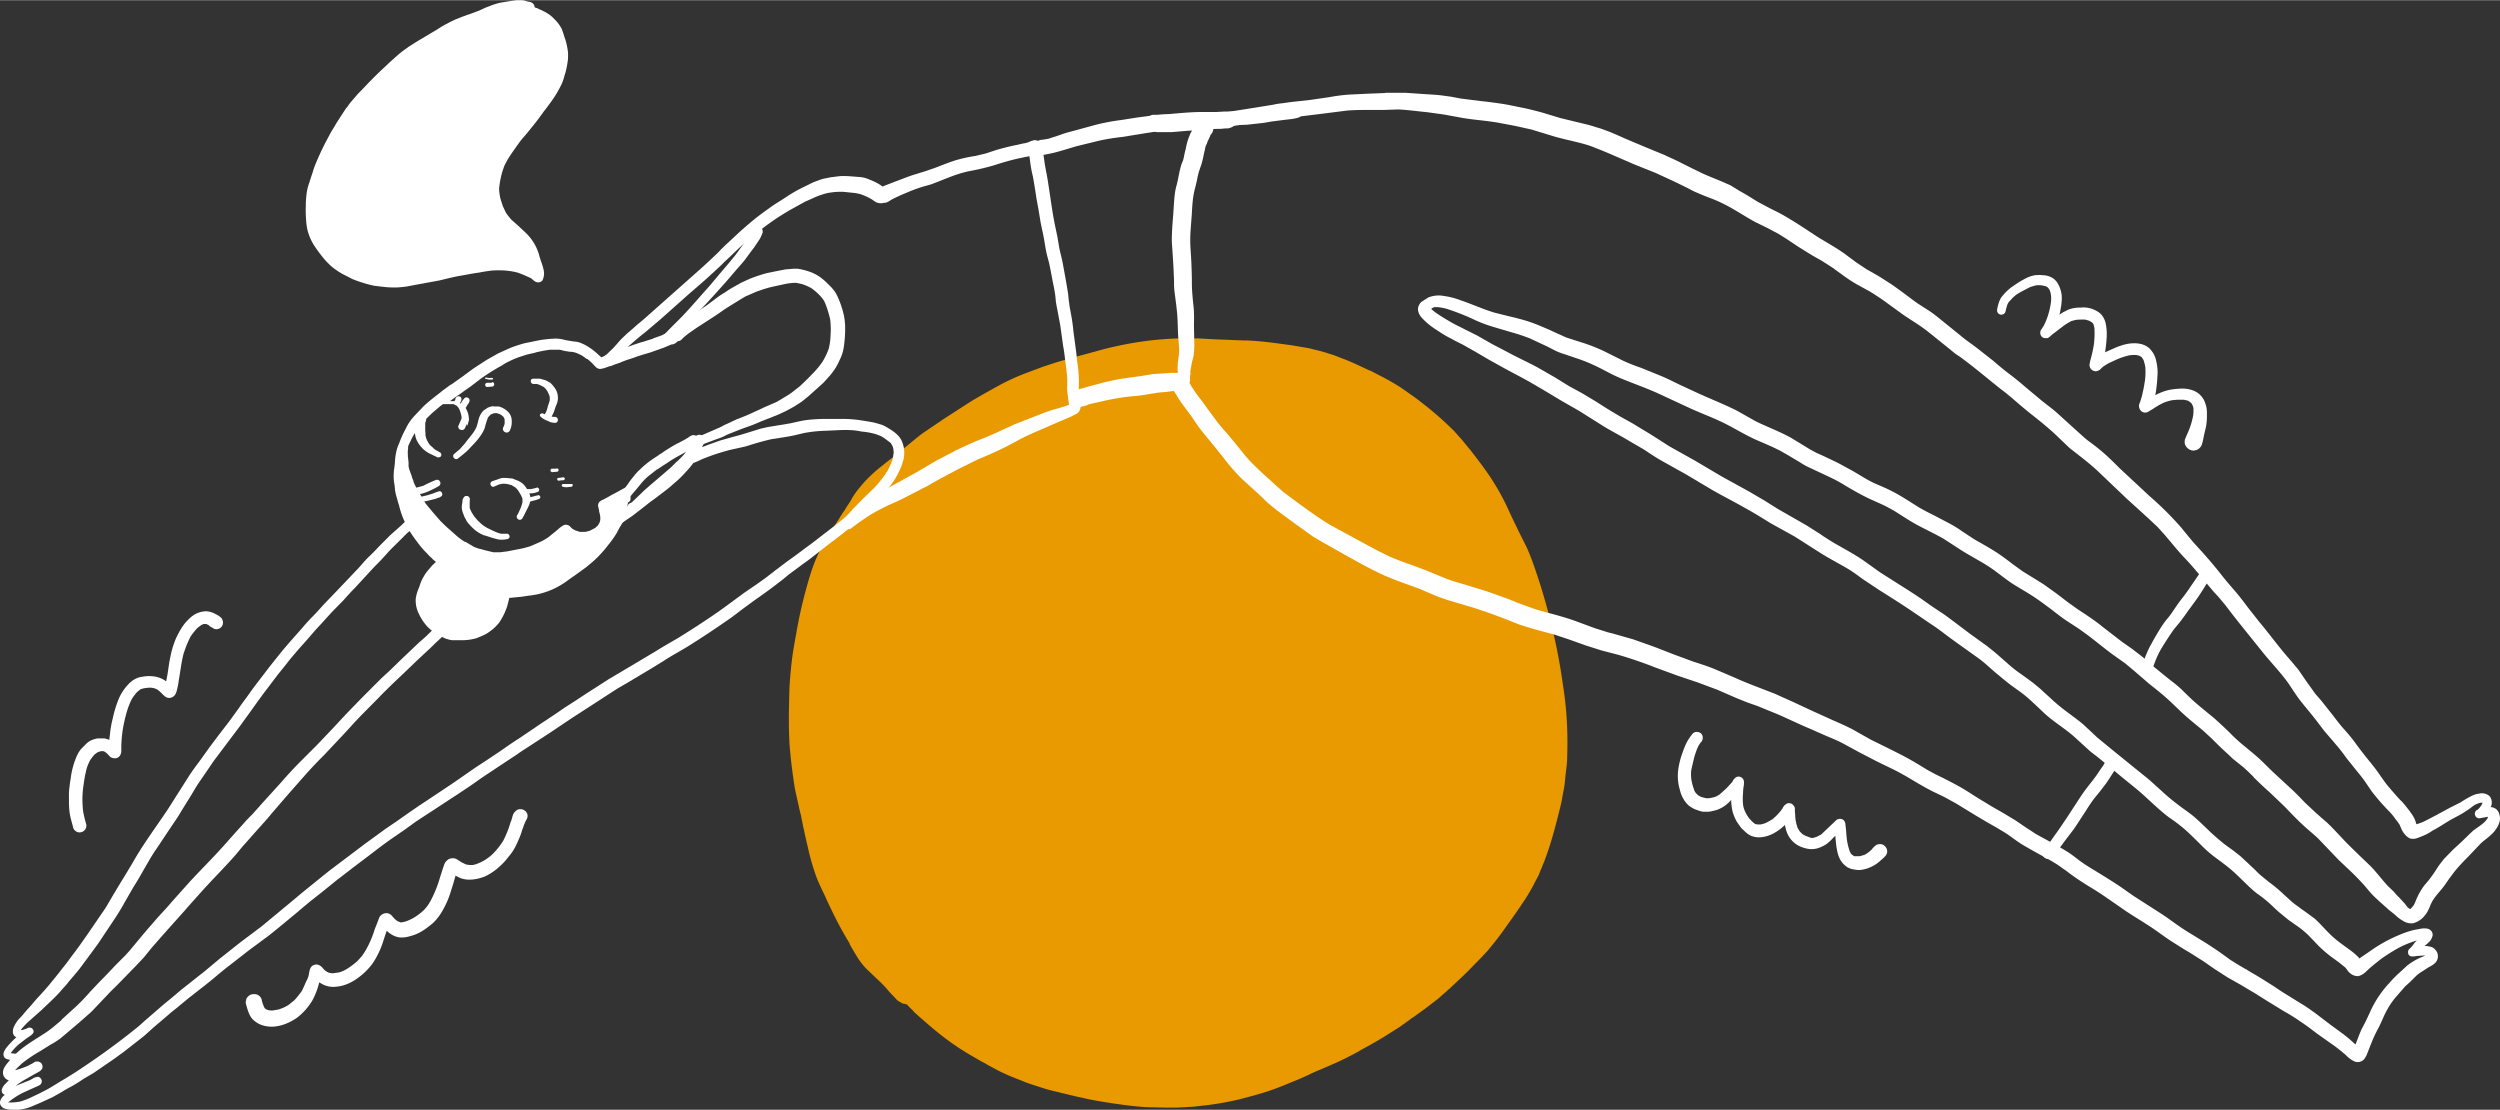 <svg xmlns="http://www.w3.org/2000/svg" width="1080" height="479.5" viewBox="-0.005 0 1080.022 479.345" style=""><rect x="-0.005" y="0" width="1080.022" height="479.345" fill="#333333" stroke="none"/><g><title>hdrawn61_377547706</title><g data-name="Layer 2"><path d="M517.5 146.1h-7.9a143 143 0 0 0-26.5 3.2c-3.9.8-8 1.9-12.6 3.2l-2.2.6c-4.2 1.1-8.5 2.3-12.7 3.6l-4.6 1.5-1.1.4-7.2 2.7a91.2 91.2 0 0 0-11.6 5.4c-4.7 2.6-8.7 4.8-12.7 7.3l-11.3 7.3-.4.3-5.5 3.7-.4.3-1.8 1.2-1 .7-1.9 1.5-4.5 3.7-6.4 5.2-2.1 1.6-3 2.4a64.3 64.3 0 0 0-5.2 4.7 43.3 43.3 0 0 0-3.4 3.8 37.7 37.7 0 0 0-3.7 5.2v.2c-1 1.5-2 3-2.9 4.5l-.5.7c-.6.9-1.2 1.8-1.7 2.7-1.9 2.9-3.8 5.8-5.6 8.8s-2.4 4.2-3.5 6.5-2 4.6-2.7 6.6c-1.4 4-2.5 8.2-3.6 12.3l-.4 1.7c-1.1 4.2-1.9 8.5-2.7 12.6a29.3 29.3 0 0 1-.5 2.9c-.6 3.3-1.2 6.7-1.6 10-.6 5.4-1 9.7-1.1 13.7s-.2 7.8-.2 11.5v1.5c0 3.3.1 5.7.2 8.1s.3 4.1.5 6.3c.4 4.1 1 8.5 1.7 13.2.5 2.9 1.2 5.7 1.8 8.5s.7 3 1.1 4.6a22.1 22.1 0 0 0 .5 2.5 34 34 0 0 0 .7 3.4c.5 2.4 1 4.7 1.6 7.1a100.4 100.4 0 0 0 3.8 13.3c.7 1.9 1.6 3.8 2.5 5.7l.2.4 1.1 2.3c.5 1.2 1.1 2.5 1.7 3.7 1.5 3.2 3.5 7.3 5.8 11.4l1.9 3.3 1.2 2v.3c1.1 1.9 2.3 4 3.5 5.9a24.8 24.8 0 0 0 1.9 2.6 19.9 19.9 0 0 0 2.8 3l.3.3 2.3 2.2 1.9 1.8a47.6 47.6 0 0 1 4.3 4.6l3.2 3.4a3.9 3.9 0 0 0 1 .8l.3.2 1.1.6a2.7 2.7 0 0 0 1.2.3l.5.2h.3l.6.6c.6.7 1.3 1.3 1.9 1.9l.5.6.6.6 1.8 1.6c4.3 3.8 7.6 6.6 10.9 9.1a107.9 107.9 0 0 0 11.2 7.5l5.2 3 1.2.6.8.5 4.6 2.5c1.8.9 3.9 1.9 6.1 2.8l6.3 2.5 2 .7 3.7 1.2a69.9 69.9 0 0 0 7.1 2l8.7 2.1 4.1.9c4 .9 7.9 1.5 12.6 2.2s8.8 1.2 13.2 1.5l8.5.2h5.6l6.9-.4 4.3-.5 1.8-.2c3.9-.5 8-1.2 13.3-2.4l4.9-1.3 1.8-.5c2.2-.6 4.6-1.3 7.2-2.2 4.2-1.5 8.2-3.2 12.8-5.1l3.1-1.4 2.3-1.1 7-3c4-1.7 7.9-3.6 11.6-5.6l1.9-1.1c3.6-2 7.3-4 10.8-6.2l6-3.8 4.6-3.3.6-.5.4-.2 5.3-3.8 5.6-4.3 1.7-1.5.8-.7a20.9 20.9 0 0 0 2.2-2h.1l4.9-4.6c1.5-1.4 3.1-2.9 4.9-4.8s3.8-3.8 5.6-5.8l1.5-1.6.7-.9 1.9-2.3c1.5-1.9 2.9-3.7 4.3-5.7s4.8-6.7 7.1-10.1l.8-1.2c1.1-1.6 2.2-3.3 3.3-5.2a7.5 7.5 0 0 1 .7-1.2c.4-.8.9-1.6 1.3-2.5l.9-1.7.9-1.7.9-2.3a11.7 11.7 0 0 0 .5-1.1 24.4 24.4 0 0 1 1-2.4l.3-.9c.8-2 1.4-4 2-5.7 1.5-4.7 2.7-9.3 4.1-14.8.6-2.4 1.1-4.4 1.4-6.3s.9-4.3 1.1-6.5.5-4.8.8-7.3.2-4 .3-6v-.7a158.9 158.9 0 0 0-1.9-28.2 246.4 246.4 0 0 0-5.1-26.4 259.1 259.1 0 0 0-8.3-27.5c-.7-1.8-1.4-3.7-2.3-5.6l-3.3-6.6-3-6.2-2.5-5.4a105.6 105.6 0 0 0-7.3-12.7c-2.7-4-5.6-7.7-8.3-11.2l-.2-.2-3.6-4.4-1.3-1.4-1.3-1.5a13.7 13.7 0 0 0-1.7-1.7l-.9-.9a138.3 138.3 0 0 0-11.1-9.6c-1.3-1-3-2.4-4.9-3.7s-3.9-2.8-5.8-4-4.5-2.7-6.6-3.8l-5.8-3h-.2c-3.9-1.8-7.9-3.8-12-5.3l-3.6-1.4-2.3-.7-1.2-.4-2.9-.8-.8-.2-.9-.2-2.3-.6-7.6-1.3-5.9-.8c-4.4-.6-9-1.1-13.6-1.3h-1.4l-12.6-.5z" fill="#e89a00"></path><path d="M213.2 175.4a7.1 7.1 0 0 0-2.6.7l-1.3.9a2.7 2.7 0 0 0-.8.7 8.7 8.7 0 0 0-1.8 3.6 29.9 29.9 0 0 1-.9 3.2 16.7 16.7 0 0 1-2.4 3.7l-1.6 2c-.5.6-.9 1.3-1.5 1.9l-1.6 1.8-2 1.7c-.1.1-.2.1-.2.2a1.4 1.4 0 0 0-.7.8 1.4 1.4 0 0 0 .1.9 1.8 1.8 0 0 0 .8.7 1.2 1.2 0 0 0 1-.1l1.9-1.5 1.8-1.5c1.1-1 2-2.1 3-3.1s4.2-4.5 5.1-7.5a29.1 29.1 0 0 1 1.2-3.9 2.5 2.5 0 0 1 .4-.7l.9-.9.9-.4.9-.2h.8l1.2.4a4.1 4.1 0 0 1 1.1.7l.6.5c.1.3.3.5.4.8s.1.5.1.7v1.4a4.2 4.2 0 0 1-.4 1.2l-.3.7a1.5 1.5 0 0 0 .7 1.7 1.5 1.5 0 0 0 2.2-.5 7.9 7.9 0 0 0 .8-2.6 11.3 11.3 0 0 0 0-2.6 5.7 5.7 0 0 0-1.1-2.5 9.1 9.1 0 0 0-2.1-1.8 8.7 8.7 0 0 0-2.4-1h-2.2zm-7.4 9.1zm-8.9 11z" fill="#fff"></path><path d="M229.6 163.7a1.1 1.1 0 0 0-.3.8 1.2 1.2 0 0 0 1.1 1.3h1.5a7.6 7.6 0 0 1 1.6.6l1.4.7a8.6 8.6 0 0 1 1.3 1.4 12.4 12.4 0 0 1 1 2 3.1 3.1 0 0 1 .3 1.3v1a18.3 18.3 0 0 1-.8 2.5 12.9 12.9 0 0 1-.6 2.1 3.1 3.1 0 0 1-.5 1 1.5 1.5 0 0 0 2.6 1.6 15.1 15.1 0 0 0 1.1-2.2l.6-1.8c.2-.7.6-1.4.8-2.1a2.9 2.9 0 0 0 .2-.9 3.3 3.3 0 0 0 .1-1.4 6.7 6.7 0 0 0-.6-2.8 8.6 8.6 0 0 0-1.3-2 7.5 7.5 0 0 0-1.5-1.6l-1.9-1-2.4-.7h-2.9a1.1 1.1 0 0 0-.8.3zm4.1 2.8z" fill="#fff"></path><path d="M218.2 206.4H217l-.9.2-1.9.7-.7.2-1 .4a1.1 1.1 0 0 0-.6 1.3 1.2 1.2 0 0 0 1.4 1l.7-.3 1.6-.7 1.4-.3h1.2l1.3.2 1.5.4 1.8 1.1.8.9a14 14 0 0 1 1 1.6 9.1 9.1 0 0 1 .9 1.7 1.9 1.9 0 0 1 .2.8v1.4l-.6 2-.9 2a10.9 10.9 0 0 1-.8 1.5 1.3 1.3 0 0 0 2.3 1.3c.3-.6.7-1.2 1-1.9l.9-1.8a20 20 0 0 0 1-2.1 6.4 6.4 0 0 0 .5-2.4 3.8 3.8 0 0 0-.1-1.5 5.8 5.8 0 0 0-.5-1.4 11.8 11.8 0 0 0-1.1-1.9 8.2 8.2 0 0 0-1.9-2.2 9.9 9.9 0 0 0-2-1.1l-1.5-.6a2.4 2.4 0 0 0-1.2-.3l-2-.2zM214 210z" fill="#fff"></path><path d="M201.2 214.2a1.3 1.3 0 0 0-.9.7 2.2 2.2 0 0 0-.5 1.6c-.1.4-.1.9-.2 1.3s-.1 1.2-.1 1.7a9 9 0 0 0 .8 2.8 6.6 6.6 0 0 0 .9 1.9 6 6 0 0 0 1.4 2.1 22 22 0 0 0 3.1 3 16.5 16.5 0 0 0 3.2 1.8l1.4.4 1.8.6a33.7 33.7 0 0 0 3.4.9 11.5 11.5 0 0 0 3.7-.2 1.1 1.1 0 0 0 .9-1.4 1.2 1.2 0 0 0-1.4-.9h-2.2a12.4 12.4 0 0 1-3.2-1.2l.3.2-3.1-1.5a16.7 16.7 0 0 1-2.4-1.6l-1.7-1.6-.8-.9-.8-1-.9-1.4a13 13 0 0 1-.8-1.7 1.4 1.4 0 0 1-.2-.7v-2.9a4.3 4.3 0 0 0 .1-.5 1.5 1.5 0 0 0-1.1-1.5h-.7z" fill="#fff"></path><path d="M232.4 213.9l-1 .2-1 .3-2.1.5c-.3.1-.5.2-.6.5a.8.8 0 0 0-.1.7c0 .2.2.4.4.6h.7l2.1-.6a9.4 9.4 0 0 0 2.2-.7.8.8 0 0 0 .4-.9 1 1 0 0 0-.9-.7z" fill="#fff"></path><path d="M231.7 210.7l-2.3.5h-1.8a.9.9 0 0 0-1 .9.9.9 0 0 0 .9.9 10.1 10.1 0 0 0 4.9-.6 1 1 0 0 0 .5-1.1 1.1 1.1 0 0 0-1-.8z" fill="#fff"></path><path d="M290.8 142.9a6.2 6.2 0 0 0-2.3.7l-.5.2-1.6.7-.3.2-3.9 1.4-.3.2-2.3.7-1.2.4-1.8.5-3 1-1.6.6-1.8.6-3.3 1.3-2.5 1-.7.3c-1.3.5-2.7 1-3.9 1.6l-.9-.8-1.1-1a27.8 27.8 0 0 0-3.4-2.6 21.6 21.6 0 0 0-3.7-1.9 8.6 8.6 0 0 0-2.3-.5h-.1l-2-.3-1.7-.3-1.3-.3a13.7 13.7 0 0 0-3.4-.4 50.4 50.4 0 0 0-6.9.7l-6.4 1.3a62.1 62.1 0 0 0-6.1 2l-.7.3-4.6 2.1-4.8 2.7-4.8 3.1c-1.7 1.1-3.3 2.4-4.9 3.5l-.2.2-1.7 1.2-3.8 2.7h-.1l-.5.3-3 2.2-2 1.6c-1.8 1.4-3.6 2.8-5.4 4.4s-1.6 1.6-2.3 2.3l-.7.7-1.6 1.7-.3.3a26.5 26.5 0 0 0-2.1 2.6 18.7 18.7 0 0 0-1.6 2.8 47 47 0 0 0-3 6.6 16.3 16.3 0 0 0-1.1 3.1 31.7 31.7 0 0 0-.6 3.5c0 .5-.1 1-.1 1.4a11.1 11.1 0 0 1-.2 1.9 2.8 2.8 0 0 1-.1.9 16.4 16.4 0 0 0-.2 2.2 20.5 20.5 0 0 0 .1 3.5l.3 1.8c0 .5.1.9.1 1.4a19.8 19.8 0 0 0 .6 3l.9 3.2.3.9a36.5 36.5 0 0 0 1.8 5.6l.9 2 .5 1a25.2 25.2 0 0 0 1.5 2.7c1 1.5 2 3 3.1 4.4a37.1 37.1 0 0 0 3.3 4l2.3 2.4.8.7a8 8 0 0 0 1.7 1.5l-.7.8-.6.5c-.7.7-1.3 1.5-2 2.3a16.5 16.5 0 0 0-1.9 2.7 17.7 17.7 0 0 0-1.5 3.1l-.5 1.5-.6 1.5a17.9 17.9 0 0 0-.9 3.5 12.9 12.9 0 0 0 1.3 6.5 21.7 21.7 0 0 0 3.7 5.6 19.9 19.9 0 0 0 2.8 2.4 17.5 17.5 0 0 0 2.7 1.6l1.7.9a14 14 0 0 0 3.5 1h3.9a22.6 22.6 0 0 0 6.7-.9l3.1-1.3a15.3 15.3 0 0 0 3-1.9 14.3 14.3 0 0 0 2.3-2 12 12 0 0 0 2.1-2.7 27.5 27.5 0 0 0 2.8-6.2l.7-2.8a4.3 4.3 0 0 0 .1-.5h.3l5.1-.5 3.3-.5h.4l2.9-.5a33.8 33.8 0 0 0 7-2.3 35 35 0 0 0 5.8-3.4l2.5-1.8.9-.6 4.7-3.4a61 61 0 0 0 5.2-4.5 55.1 55.1 0 0 0 4.7-5.4 43.3 43.3 0 0 0 3.8-5.4 9.3 9.3 0 0 1 .5-1l.7-1.3.5-.8.9-1.5a20.5 20.5 0 0 0 1.2-2.7 18.9 18.9 0 0 0 .5-2.3v-.3a3.6 3.6 0 0 0 .2-1.1v-.9c.1-.3.1-.7.2-1a1.7 1.7 0 0 0 1.1-1.7v-1l.7-.9 1.8-2.1 1.9-2.3a25.1 25.1 0 0 1 3.2-3.3l3.8-3h.2l2.2-1.5 1.9-1.2c1.3-.9 2.7-1.8 4.3-2.7l3.1-1.7 1.2-.7 1.4-.7.8-.5a16.5 16.5 0 0 0 2.5-1.5 2.6 2.6 0 0 0 .5-3 2.8 2.8 0 0 0-2.3-1.3 2 2 0 0 0-1.1.3 4.1 4.1 0 0 0-1.1.7l-1.5.9-2.8 1.5h-.1c-1.7.9-3.4 1.9-5.6 3.3l-1.7 1.2a4.1 4.1 0 0 0-1.1.7l-.6.4-2.7 1.8a41.1 41.1 0 0 0-5 4.2 20.3 20.3 0 0 0-2.7 3 31.5 31.5 0 0 0-2.2 2.9l-.2.3-.9 1.2-.3.3-1.8 1-1.6.9-2.3 1.2-1.2.7-2.6 1.4h-.1a5.5 5.5 0 0 0-1.4.9 2.3 2.3 0 0 0-.6 2 1.4 1.4 0 0 0 .2.6v.5l.2.4v.7a9.8 9.8 0 0 1 .5 2.2 7.5 7.5 0 0 1 0 1.5 5 5 0 0 1-.4 1.3l-.6 1-1.2 1.1-2.3 1.2-1.9.5h-2.4l-2.1-.7-1.2-.7a4.6 4.6 0 0 1-.7-.7l-.5-.5a3.9 3.9 0 0 0-1.4-.5h-.2a3.5 3.5 0 0 0-1.1.3l-.7.5h-.1l-.9.7-.2.2-1.5 1.3-.9.7-2.1 1.7a24.6 24.6 0 0 1-3.9 2.2l-3.9 1.7-2.8.8-1.9.4-1.6.3-3.6.7-3.1.4h-3l-3.3-.8-.8-.2-.6-.2-1.7-.4-1.9-.7-3.7-2.2h-.3a31.9 31.9 0 0 1-3.2-2.3l-3.6-3.2c-1.3-1.1-2.5-2.3-3.8-3.6l-3.4-3.9-.9-1.1-2-2.4-1.4-2.2-.4-.8-1-1.7-.3-.4c-.7-1.4-1.5-2.7-2.1-4.2l-.3-1.1a3 3 0 0 1-.4-1 15.9 15.9 0 0 0-.7-2l-.2-.6a10.4 10.4 0 0 1-.6-2.2V200a3.8 3.8 0 0 0-.1-1 11 11 0 0 0-.2-1.8v-.6a17.6 17.6 0 0 1 0-2.3 2 2 0 0 0 .1-.7 3.7 3.7 0 0 1 .1-1.1c.6-1.4 1.2-2.5 1.7-3.6l1.1-1.9.3 1.6a8.7 8.7 0 0 0 1 2.4 13.7 13.7 0 0 0 1.7 2.3 12.2 12.2 0 0 0 4.1 2.9h.1l.9.5a8 8 0 0 1 1.6.8h.6a1.2 1.2 0 0 0 1-.5 1 1 0 0 0 .1-.9.8.8 0 0 0-.5-.7l-.6-.4a11.8 11.8 0 0 1-1.9-1.1l-.6-.6-.4-.4a4.6 4.6 0 0 1-1.2-1.2 9.9 9.9 0 0 1-1.3-2.5l-.3-1.2v-1a15.5 15.5 0 0 1-.1-2.2v-2.2c.1-.2.1-.4.2-.5s.1-.6.2-.9a.7.7 0 0 0 .1-.5l.5-.4.5-.5c1.6-1.6 3.3-3 5.1-4.5l1.1-.8h4.5l.6.3.8.4.7.8a6.7 6.7 0 0 1 .8 1.7 13.1 13.1 0 0 1 .6 2.3v.7l-.6 1.4-.6 1.4a1.3 1.3 0 0 0-.2 1 1.4 1.4 0 0 0 .7 1l.8.2h.3a1.8 1.8 0 0 0 1-.7l.9-2v1a4.4 4.4 0 0 0 .6-1.6 5.3 5.3 0 0 0 .3-1.2c0-.4-.1-.8-.1-1.2a11.6 11.6 0 0 0-.4-1.8 19.5 19.5 0 0 0-.9-2h-.1a.2.2 0 0 1 .2-.2 7.5 7.5 0 0 1 .7-1.2c0-.2.1-.3.3-.4l.4-.8a1.4 1.4 0 0 0-.2-1.6 1.5 1.5 0 0 0-.9-.4 1.3 1.3 0 0 0-1 .4 11.3 11.3 0 0 0-1 1.3 4.1 4.1 0 0 0-.5.9h-.1l-.4-.2h.1a3.9 3.9 0 0 0 .6-1.3 1.2 1.2 0 0 0-.5-1.4l-.7-.2a1.4 1.4 0 0 0-.9.3l-.5.7v.5l-.4.6h-1.9l1.5-1.1 1.1-.8.3-.2.4-.3.5-.3.3-.2 1.5-1.1 3.4-2.4 2.5-1.9 2.1-1.6c2.7-1.9 5.6-3.7 8.1-5.1l.9-.5a20.2 20.2 0 0 1 3.2-1.8 39.3 39.3 0 0 1 4.3-1.8l3.1-1 3.5-.8.6-.2a57.8 57.8 0 0 1 6-1.1h4.1l1.2.3 1.3.3 2 .3h.5a9 9 0 0 1 2.7.7l1.9.9 2.1 1.5h.2l.3.2c-.1 0-.1 0-.1-.1l1.8 1.6 1.1 1.2.5.5a2.8 2.8 0 0 0 1.9.9h.2l1.5-.3 2.5-.9h.4l.5-.2.5-.2.7-.3 2.4-.8.6-.3 2.1-.8 2.8-.9 2.2-.8 2.9-.9 2.7-.8 5.6-2 2.6-1.1.8-.3h.4a4.8 4.8 0 0 0 1.6-.8 2.6 2.6 0 0 0 .7-2.4 2.5 2.5 0 0 0-2.3-1.9z" fill="#fff"></path><path d="M189.6 212.2a18.4 18.4 0 0 0-2.5.9l-2.6.8-3 .7a1.2 1.2 0 0 0-.9 1.3 1.2 1.2 0 0 0 1.4.9l2.2-.4 2-.5 2-.5 1-.4.7-.2.8-.5a1.2 1.2 0 0 0 .2-1.5 1.2 1.2 0 0 0-1-.7z" fill="#fff"></path><path d="M188.5 207.2a58.6 58.6 0 0 0-5.7 2.6l-2.6.7a1.5 1.5 0 0 0 .6 3 19.8 19.8 0 0 0 4.7-1.5l2.1-1 .9-.5a5.7 5.7 0 0 0 1.3-.8c.2-.1.3-.4.4-.6a1.4 1.4 0 0 0-.1-1.1 1.4 1.4 0 0 0-1.3-.8z" fill="#fff"></path><path d="M246.6 209h-3.2a.8.8 0 0 0-.7.4c-.1.4.1.8.5.8a4.7 4.7 0 0 0 1.7.2l2-.2a.7.7 0 0 0 .5-.8c0-.2-.1-.3-.3-.4h-.5z" fill="#fff"></path><path d="M243.4 206.1l-2.2.3a.5.5 0 0 0-.5.5.8.8 0 0 0 .2.5l.4.2 1.3-.2h.8l.4-.2.2-.4c0-.2 0-.4-.2-.5l-.4-.2zm-.9 1.3z" fill="#fff"></path><path d="M240.4 202.4h-1.8a.7.7 0 0 0-.6.2.8.8 0 0 0-.2.5.8.8 0 0 0 .7.8l2.2-.2a.9.9 0 0 0 .5-.3 1.3 1.3 0 0 0 .1-.6 1 1 0 0 0-.4-.5h-.5zm-.9.1z" fill="#fff"></path><path d="M212.4 165.3h-1.9a.7.7 0 0 0-.6.2.9.9 0 0 0-.3.7.9.9 0 0 0 .9.9l2.3-.2a1 1 0 0 0 .7-1.1.9.9 0 0 0-.9-.8z" fill="#fff"></path><path d="M209.5 163.2c0 .2.1.4.3.4l1.4.3h1.4a.4.4 0 0 0 .4-.4c0-.2-.2-.3-.4-.3H211l-1-.2h-.1a.5.5 0 0 0-.4.3z" fill="#fff"></path><path d="M233.4 178.7a1 1 0 0 0 .1 1.2 8.3 8.3 0 0 0 3 1.8l1.3.6a12.5 12.5 0 0 0 1.9.3 1.2 1.2 0 0 0 1.3-1.2 1.7 1.7 0 0 0-.3-1 1.9 1.9 0 0 0-.9-.4h-.9l-1.4-.4-1.5-.6h-.4l-1.1-.5h-.3a.9.9 0 0 0-.8.4z" fill="#fff"></path><path d="M368.3 220a33.2 33.2 0 0 1-3.7 3.8l-3.6 2.9-4 3.1c-2.9 2.2-5.7 4.5-8.7 6.6l-4.4 3.3-4.3 3.1-4.5 3.4-4.4 3.4c-3 2.2-6.1 4.3-9.2 6.4l-9.1 6.7c-6.3 4.5-12.8 8.7-19.4 12.8-3.3 1.9-6.6 3.8-9.8 5.8l-9.9 5.9-10.3 6.1-9.5 6.1-4.7 3.1-5 3.2c-3.1 2.2-6.3 4.3-9.5 6.4l-9.9 6.7c-3.2 2-6.2 4.2-9.3 6.3l-4.8 3.2-4.9 3.2-9.8 6.8-9.6 6.4-5 3.3-4.5 3.1-5.1 3.6-4.6 3.1-9.2 6.7-9.4 7.1c-2.9 2.2-5.9 4.4-8.7 6.7l-8.9 7.2-4.3 3.6-4.7 3.9-8.7 7.2-8.8 6.6L95 414l-4.2 3.5c-1.4 1.2-2.8 2.4-4.3 3.5l-4.4 3.5-3.8 3-3.9 3.3-3.9 3.2-7.5 6.5c-1.3 1.1-2.6 2.4-4 3.5l-4.3 3.4Q46.2 454 37.3 460l-4.8 3.2c-1.8 1.1-3.6 2.3-5.4 3.3l-4.9 3c-1.6 1-3.3 1.8-5 2.7l-4.2 2a31.6 31.6 0 0 1-4.3 1.6 23.2 23.2 0 0 1-4.6.4h-.6c0-.1 0-.1.1-.1a34.1 34.1 0 0 1 6.3-4.1l4.4-2 1.8-.8 1-.5a1.8 1.8 0 0 0 .8-.9 1.9 1.9 0 0 0-.5-2.2 2 2 0 0 0-.9-.5 5.7 5.7 0 0 0-2.5.8l.5-.2-1.7.9-3.5 1.4-2.5 1a31.7 31.7 0 0 1 4.9-3.2l3.3-1.9 1.7-.9a4.1 4.1 0 0 0 1.5-1.4 2.3 2.3 0 0 0-.6-2.6l-1-.5h-1.2l-.6.3-.7.5H14a2 2 0 0 1-.8.4l-.8.5a37.3 37.3 0 0 1-5.6 2h-.3a6 6 0 0 0 .8-.8l2.1-2a59.1 59.1 0 0 1 8-5.4l4.3-2.7a38.7 38.7 0 0 0 4.3-2.7l4.4-3.7 4.1-3.5 5-4.4 3.7-3.9 3.7-3.9c1.2-1.3 2.5-2.5 3.8-3.8l7.7-7.9 3.6-3.8 3.5-4.3 3.4-3.9 3.9-4.4 6.9-7.7c2.3-2.7 4.7-5.3 7.1-8 4.9-5.5 10.2-10.7 15-16.2 1.3-1.5 2.5-3.1 3.8-4.5l3.8-4.3 4.1-4.6c1.3-1.4 2.6-2.9 3.8-4.4l3.7-4.3 3.8-4.4 7.5-8.5c2.6-2.9 5.2-5.6 7.9-8.3l8-8.5 3.5-3.8c1.3-1.5 2.7-2.9 4.1-4.4l8.1-8.2c1.7-1.8 3.6-3.6 5.4-5.4l5.7-5.4 5.3-5.1 5.7-5.3.8-.8.5-.4h-.1c.2-.1.3-.3.4-.4l5.6-5.2c1.2-1.1 2.5-2.2 3.6-3.4a2.7 2.7 0 0 0-.3-3.8 3 3 0 0 0-2-.6 2.6 2.6 0 0 0-1.8.9l-1.8 1.9-1.9 2-3.9 3.8c-1.3 1.3-2.7 2.5-4.1 3.7l-4.2 4-4 3.8-4.1 4-4 3.7-4.2 4.2c-5.4 5.4-10.7 10.8-15.8 16.4l-3.8 4-3.9 4.1-8.2 8.2c-2.6 2.7-5.2 5.5-7.7 8.4l-8 8.8-3.9 4.4c-1.3 1.3-2.6 2.6-3.8 4l-3.8 4.2-3.9 4.4c-4.9 5.6-10.3 10.9-15.5 16.5l-6.9 7.7-3.5 4-3.5 3.8c-2.5 2.9-5 5.7-7.4 8.6l-3.5 4.2c-1.1 1.4-2.2 2.6-3.4 3.9l-4 4-3.6 3.8-3.8 3.9-3.6 3.8c-1.9 2.2-3.8 4.2-5.9 6.2l-3.3 3-3.3 3h.2l-3.8 3.2a40.2 40.2 0 0 1-4.2 3c-2.8 1.8-5.6 3.5-8.2 5.4a36.2 36.2 0 0 0-4.2 3.6c-1.1 1.1-2.1 2.3-3.1 3.5a11.3 11.3 0 0 0-1.2 1.7 4.5 4.5 0 0 0-.7 2.8 3.5 3.5 0 0 0 1.9 2.7l.6.3a6.8 6.8 0 0 0-1.2 1.2 5.4 5.4 0 0 0-1.8 2.7 1.9 1.9 0 0 0 .7 2l.7.4H2a.1.1 0 0 0 .1-.1l-.2.2h-.1a5.3 5.3 0 0 0-1.7 2.4 2.6 2.6 0 0 0 .5 2.4 3.3 3.3 0 0 0 2.1 1.1 6.9 6.9 0 0 0 2 .3h-.4c1.3 0 2.6.1 4 0a20 20 0 0 0 4.7-1.1l4.5-1.9 5.2-2.4 4.1-2.3c1.5-1 3.1-1.8 4.7-2.7s3.1-1.9 4.6-2.9l4.4-2.6 8.6-5.9 4.4-3.2 4.6-3.6 4.1-3.2 4-3.6 7.6-6.5c1.3-1.1 2.6-2 3.8-3.1l3.9-3.2 8.3-6.5c3-2.4 5.8-4.9 8.8-7.2l9-7 8.9-6.6 4.2-3.4 4.6-3.8c1.4-1.2 3-2.4 4.4-3.7l4.2-3.5 4.7-3.7 4.6-3.7c2.9-2.4 5.8-4.5 8.7-6.8l9.1-6.9c3.1-2.4 6.2-4.7 9.4-6.9l4.5-3.1 4.7-3.4 19.7-12.9 4.6-3.1 4.7-3.3 10.1-6.7 4.7-3.1c1.5-1.1 3.1-2.1 4.8-3.2l9.5-6.2 9.7-6.5 4.8-3.1 5.1-3.3 9.4-6.1 5-2.9 5-3 5.2-3.1 5-3.1c3.2-2.1 6.6-3.9 9.9-5.9 6.6-4.1 13-8.4 19.3-12.8l4.2-3.2 4.6-3.4c3.1-2.2 6.3-4.4 9.3-6.7l4.3-3.3 2-1.7 2.3-1.7 4.3-3.2c1.5-1 2.9-2.1 4.3-3.2 2.9-2.2 5.8-4.6 8.8-6.8l3.9-3 4-3.3c1.3-1.3 2.6-2.6 3.8-4a2.4 2.4 0 0 0-.2-3.3 2.5 2.5 0 0 0-1.6-.6 2.7 2.7 0 0 0-1.8.8zm-3.8 3.8l-.4.4.4-.4zM5.6 463zm3.5 12.7a.1.1 0 0 0-.1.1zm-6.3.2zm.3.6zm184.5-198.1a.1.1 0 0 1-.1.1l.5-.4-.4.3z" fill="#fff"></path><path d="M175 225.3l-1.9 1.8-4.5 4-2.3 2.3-2.1 2.1c-1.5 1.6-3 3.2-4.6 4.7s-3.1 3.3-4.6 5l-9.8 10.3-5 5.2c-1.7 1.8-3.2 3.6-4.9 5.3s-3.4 3.6-5 5.5l-4.8 5.4c-1.6 1.9-3.2 3.7-4.7 5.6l-4.4 5.5-4.5 5.9c-1.5 1.9-2.9 3.8-4.3 5.8s-3 4-4.4 6.1l-4.2 5.8-4.4 5.7-4.2 5.6-4.3 6c-1.5 2-2.9 3.9-4.3 6l-4.5 7.1c-1.8 2.8-3.5 5.6-5.3 8.3s-5.1 7.4-7.7 11.2c-1.3 2-2.7 4-4 6.1s-2.3 3.8-3.4 5.7-4 6.6-6 9.9-3.6 6.1-5.4 9.1l-3.7 5.4-3.9 5.7-3.8 5.4-4.1 5.5c-1.3 1.9-2.9 3.7-4.3 5.6l-4.3 5.3c-1.5 1.8-3.1 3.6-4.7 5.3s-2.9 3.4-4.4 5-2.1 2.5-3.2 3.7a13.6 13.6 0 0 0-3 4.1 4.9 4.9 0 0 0-.5 2.9A2.5 2.5 0 0 0 7 448h.1a38.4 38.4 0 0 0-4.4 4.6c-.7 1-1.5 2.3-1.1 3.5s1.4 1.4 2.3 1.6a11.9 11.9 0 0 0 3.2.3 12.1 12.1 0 0 0 3.8-.6 1.4 1.4 0 0 0 .9-1.8 1.4 1.4 0 0 0-1.8-.9l-1.7.4h-2l-1.7-.2a22.2 22.2 0 0 1 3.6-3.9l3-2.3 1.6-1.1.7-.5.2-.2a2.3 2.3 0 0 0 .8-1.1 1.7 1.7 0 0 0-1-1.8 1.6 1.6 0 0 0-1-.1h-.4l-.6.4-1.9.6H9a.3.3 0 0 0 .1-.2 29 29 0 0 1 3.4-3.6l2.7-2.4 2.6-2.3 2.4-2.3c1.7-1.6 3.4-3.2 5-4.9l2.3-2.6a27.5 27.5 0 0 0 2.2-2.6c1.6-1.9 3.2-3.7 4.7-5.6l4-5.4 3.9-5.3 3.8-5.7 3.8-5.7c1.3-2 2.6-4.1 3.8-6.3l3.5-6.1c1.2-2 2.5-4 3.6-6l3.4-5.9c.6-1.1 1.3-2.2 2-3.3a13 13 0 0 1 1-1.5l7.6-11.4c1.5-2.1 2.8-4.2 4.1-6.4l3.9-6.3c.9-1.5 1.8-3.1 2.8-4.6l3.7-5.4c1.4-2 2.7-4.1 4.2-6l4.5-6 4.3-5.7c1.5-1.9 2.9-4 4.4-6l4.3-6c1.4-1.9 2.8-3.9 4.3-5.8l4.3-5.7 4.4-5.5c1.5-2 3.2-3.9 4.8-5.8l4.8-5.4c1.6-1.9 3.2-3.7 4.9-5.5l4.9-5.4 5-5.1c1.7-1.9 3.3-3.7 5.1-5.5l4.6-5c1.5-1.6 3-3.3 4.6-4.9s3.1-3.2 4.6-4.9 2.8-2.9 4.2-4.3l4.3-4.3 1.2-1 1.5-1.3a2.4 2.4 0 0 0-.2-3.3 2.3 2.3 0 0 0-1.5-.5 2.5 2.5 0 0 0-1.8.8zM67.5 366.9l-.3.5.3-.5zm-1 1.6zm-.3.4zm-.1.2zm-53.3 72.1l-.3.2.3-.2zm-.3.2zm-4.3 3.7zm.6.7zm-4.5 10z" fill="#fff"></path><path d="M447 60.4l-1.7.5a9.7 9.7 0 0 1-3.3 1l-2.6.6c-3.1.6-6.2 1.4-9.3 2.3l-4.2 1.4-4.6 1.1a62.8 62.8 0 0 0-8.6 1.9c-2.8.9-5.6 2-8.4 3.1l-4.3 1.5-4.2 1.3c-2.8.8-5.4 1.9-8.1 2.9l-3.4 1.3-3.1 1.2a11.4 11.4 0 0 0-2.3-1.5 24.1 24.1 0 0 0-3.3-1.5 11.9 11.9 0 0 0-4.1-1.1l-3.9-.3a37.3 37.3 0 0 0-4.7-.1l-4 .5c-1.4.3-2.8.5-4.1.9l-3.3 1.2-4.3 2.1-.6.3a58.6 58.6 0 0 0-7.2 4.2c-2.3 1.5-4.7 2.9-6.9 4.5s-4.6 3.3-6.8 5.1-4.5 3.8-6.7 5.8l-4.3 4c-1.3 1.2-2.6 2.4-3.8 3.7s-4.9 4.7-7.4 7l-24.9 22.1c-1.6 1.4-3.3 2.7-4.9 4.2l-2.8 2.4-2.2 2.1c-1.4 1.4-2.6 3-4 4.4l-2.6 2.5a6.5 6.5 0 0 0-1.2 1.1 2 2 0 0 0-.2 2.3 1.9 1.9 0 0 0 2.6.5l1.8-1.5 1.9-1.6 2.9-2.7 2.4-2.3c2.1-1.8 4.3-3.7 6.5-5.4l3.2-2.7 3.4-2.9 12.7-11.3c4-3.4 8-6.9 11.8-10.5a38.3 38.3 0 0 0 2.9-2.8l2.9-2.7 2.8-2.7 2.7-2.5c2-1.8 4.1-3.6 6.2-5.2s4.5-3.4 6.8-5 4.5-2.9 6.8-4.3l6.7-3.7 4.9-2.2a39.6 39.6 0 0 1 4.5-1.5 30.4 30.4 0 0 1 7.4-.6l3.8.4a18.6 18.6 0 0 1 3.4.6 25.4 25.4 0 0 1 5 2.3l1.6 1.1a5 5 0 0 0 2.7.5l1.3-.2h.4a9.4 9.4 0 0 0 2.2-1.2l1.5-.8 2.8-1.3 3.8-1.6a60.4 60.4 0 0 1 8.5-2.8c2.7-.9 5.4-2.1 8.1-3.1A58.8 58.8 0 0 1 418 74l1-.2a99.9 99.9 0 0 0 10.5-2.5c3.4-1.1 6.8-2.1 10.3-2.9l2.9-.6 2-.4.3 2.1a50.9 50.9 0 0 0 1.2 6.6c.6 3.2 1.1 6.5 1.6 9.8l.9 4.9.9 5.5.9 4.2c.5 2.2.8 4.5 1.2 6.7s.6 2.9 1 4.4.6 2.2.8 3.3c.6 2.9 1.1 5.8 1.7 8.7 0-.3-.1-.5-.1-.7l.6 3.4c.2 1.2.3 2.3.4 3.5s.8 4.4 1.2 6.7.6 2.9.8 4.4l.6 4.3.6 4.3c.3 1.5.5 3.1.7 4.7s.8 5.7 1 8.6a35.3 35.3 0 0 1 0 4.6 29.8 29.8 0 0 0 .4 4.2c.1 1 .3 2.1.4 3.2-2.3.9-4.7 1.5-7.1 2.2s-5.5 2-8.2 3l-8.6 3.4-8 3.7-4.2 1.8-4.3 1.7-3.8 1.7-4.1 1.9-8.8 4.6-7.5 4.4c-2.5 1.5-5.1 2.8-7.7 4.3l-7.3 4c-2.4 1.4-4.9 2.8-7.2 4.4a40.8 40.8 0 0 0-3.3 2.5l-3.2 2.7-2 1.8-1.8 1.3a2.5 2.5 0 0 0 2.8 4.1c2.5-1.9 5-3.7 7.6-5.4s5.3-3 8-4.4l3.6-1.6 3.6-1.7 8.3-4.3a31.1 31.1 0 0 0 4-2.2l4-2.2 7.7-4.1 8.3-4.1 4.3-1.8 4.9-2.2c3.4-1.6 6.7-3.5 10-5.2s5.3-2.4 7.9-3.6l7.8-3.4 3.8-1.6 1.8-.8 2.1-1.1a3.5 3.5 0 0 0 1.6-3.1 13.7 13.7 0 0 0-.2-1.9c-.2-1.3-.4-2.7-.5-4.1s0-2.9 0-4.4a32.4 32.4 0 0 0-.2-4.4c-.1-1.4-.3-2.8-.5-4.3s-.3-3-.5-4.5l-1.2-9c-.1-1.4-.3-2.8-.5-4.2s-.5-3-.8-4.6a30.6 30.6 0 0 1-.5-3.2c-.2-1.1-.3-2.3-.4-3.4s-.7-4.5-1.1-6.8l-1.2-6.6c-.4-2.2-1-4.4-1.5-6.6l-.9-5.3-1.2-5.7c-1.1-5.6-1.8-11.3-2.7-16.9-.4-2.9-1-5.7-1.5-8.5l-.6-4.2a15.5 15.5 0 0 1-.3-3.1 4 4 0 0 0-.7-1.9 2.8 2.8 0 0 0-1.3-1.1 3.1 3.1 0 0 0-1.3-.3zm1.1 5.7zm-26.3 1.1zm-73.6 19.7zm66.3 115.3zm-.5.2l-.4.2.4-.2zm35.7-105.8zm0-.2v-.5a1.1 1.1 0 0 0 .1.5zM346.5 81zm.3-.1l.4-.2-.4.2zm0 0l.4-.2.4-.2-.8.4z" fill="#fff"></path><path d="M339.3 116.3l-3.6.7-4.4.9a65.9 65.9 0 0 0-7.5 2.5l-3.5 1.6-4.1 2.3a32.8 32.8 0 0 0-3.1 2 29.2 29.2 0 0 0-3.2 2.1l-4.7 3.5-4.9 3.3c-1.6 1.1-3.3 2.2-4.8 3.4l-2.2 1.7-2.9 2.6a2.3 2.3 0 0 0-.6 2 2.4 2.4 0 0 0 .9 1.8 3.1 3.1 0 0 0 2 .7l.7-.2a2 2 0 0 0 1.2-.8l.4-.3h-.1a31.1 31.1 0 0 1 2.8-2.3l3.3-2.3 6.5-4.2c2.1-1.3 4.1-2.8 6.2-4.2l6.6-4.1 1.7-1 3.7-1.6a15.7 15.7 0 0 1 2.3-.9l2-.7 2.4-.7 2.2-.5 3.7-.8a25 25 0 0 1 5.4-.7c1 .1 2 .4 3 .6a25.9 25.9 0 0 1 3.8 1.7 24.9 24.9 0 0 1 4.5 4.1 9.4 9.4 0 0 1 1.2 1.8 29.2 29.2 0 0 1 1.4 3.8c.4 1.2.7 2.4 1 3.6a32.6 32.6 0 0 1 .2 7v-.3a25.7 25.7 0 0 1-.8 6.2 31 31 0 0 1-2.8 5.8 41.3 41.3 0 0 1-4.7 5.5c-1.6 1.7-3.3 3.3-5 4.9l-2.3 1.8a24.8 24.8 0 0 1-2.6 1.9l-5 3-5.5 2.4-5.6 2.6-3 1.3-3.1 1.2-5.6 2.6-1.9 1-4.4 1.9-3.9 1.7-4.2 1.6-2.3 1a13.6 13.6 0 0 0-2.5 1.1 1.9 1.9 0 0 0-.7 2.1 1.9 1.9 0 0 0 2.4 1.1l3.3-1.5 3.6-1.2 6.1-2.3 3.6-1.3c1.1-.5 2.1-1.1 3.2-1.5s4.4-1.8 6.7-2.6l3.6-1.3 3.3-1.4 7.1-2.8 3.5-1.6 3.7-2 3.4-2.2 3.2-2.6 6.2-5.6 2.7-3a29.9 29.9 0 0 0 2.5-3.4 25.5 25.5 0 0 0 1.7-3.3 17.8 17.8 0 0 0 1.8-5.5 52.1 52.1 0 0 0 .6-8.8 10.9 10.9 0 0 0-.1-1.8 20.3 20.3 0 0 0-.7-4.3c-.3-1.3-.7-2.5-1.1-3.7a34.8 34.8 0 0 0-2.1-4.8 17 17 0 0 0-2.7-3.3l-1.2-1.2a25.1 25.1 0 0 0-3.1-2.6 19.8 19.8 0 0 0-3.8-2 29.1 29.1 0 0 0-5.8-1.5h-1.6l-3.6.3zm-17.6 12l-.3.2.3-.2zm-8.6 55.3zm-2.2 1.1l-.5.2.5-.2z" fill="#fff"></path><path d="M271 219.3a2.1 2.1 0 0 0 .7 1.3 2.3 2.3 0 0 0 1.5.5 2 2 0 0 0 1.2-3.5 2.3 2.3 0 0 0-1.5-.5 2.1 2.1 0 0 0-1.9 2.2z" fill="#fff"></path><path d="M357.9 180.9c-2.1 0-4.3 0-6.5.2a42.6 42.6 0 0 0-5 .6l-5 1.1-6 1-3.7.6-3.1.7-6.1 1.9-3 .9-3 .8-5.3 1.5-5.1 1.8-2.8 1.1.4-.9.3-.5a3.1 3.1 0 0 0 .5-1.2 2.5 2.5 0 0 0-.1-1.2 2.5 2.5 0 0 0-1.2-1.3 2.5 2.5 0 0 0-1.9-.1 3.3 3.3 0 0 0-1.7 1.6l-.6 1.1a24 24 0 0 1-1.1 2.3l-1.4 1.9-.8 1.2-1.1 1.2a30.7 30.7 0 0 1-2.6 2.5l-2 2-4.4 3.8-4.8 4.1-2.4 2.1-2.7 2.6-4.5 4.3-1.8 1.7-1.9 1.7a8.6 8.6 0 0 0-1.3 1.4c-.2.1-.2.3-.3.4-.1.1-.1.3-.2.4a2.4 2.4 0 0 0 .3 1.2 1.7 1.7 0 0 0 1.5.8 4 4 0 0 0 2-.9l1.3-.9 2.5-1.7 4.9-3.8 2.4-1.9 2.6-1.9 5-3.8c1.4-1.1 2.8-2.4 4.2-3.6l-.2.2a50.3 50.3 0 0 0 4-4 40.1 40.1 0 0 0 3.2-3.8l.2-.2 1.3-.5 2.6-1.2a95.9 95.9 0 0 1 11.8-3.9l4.5-1 2.2-.5 2.3-.7c2.8-.9 5.8-1.7 8.7-2.4l7-1.1c2.4-.4 4.8-1 7.3-1.6a58.8 58.8 0 0 1 9.4-1c3.3-.1 6.6-.4 9.9-.3s4 .4 6 .7a28.3 28.3 0 0 1 5.8 1.1l1.9.7a13.2 13.2 0 0 1 2 1.2l2.5 1.9.6 1a5.8 5.8 0 0 1 .5 1.4 4.9 4.9 0 0 1 .1 1.2 1.7 1.7 0 0 1 0 1 23.3 23.3 0 0 1-.5 2.8 23.6 23.6 0 0 1-1.2 2.8 19.1 19.1 0 0 1-1.5 2.8c-.9 1.4-2 2.7-3 4l-1.6 1.8c-.6.7-1.3 1.3-2 2-2.5 2.4-5 4.9-7.4 7.4a2.4 2.4 0 0 0-.2 2.8 2.1 2.1 0 0 0 1.5.9 2.5 2.5 0 0 0 1.7-.3 31.9 31.9 0 0 0 2.6-2.6l2.2-2c.7-.7 1.4-1.5 2.2-2.2l2.2-2.2a19 19 0 0 0 1.9-2.1l2-2.4a30 30 0 0 0 3.3-5.4 25.4 25.4 0 0 0 2.2-6 12.8 12.8 0 0 0-.8-7.5c-1-2.3-3-3.8-5-5.1a33 33 0 0 0-3.2-1.8l-2.2-.7-1.9-.5-2.8-.5-3.2-.5a53.6 53.6 0 0 0-7-.5h-6.4zM382 189zm4 6.9zm-3 7.9a4.1 4.1 0 0 1-.5.9.8.8 0 0 0 .2-.4v-.2a.5.5 0 0 0 .2-.4zm-90.6 3.9l.4-.4-.4.4z" fill="#fff"></path><path d="M325.6 99l-.3.6-3 4.1-3.4 4.8c-1.2 1.7-2.5 3.2-3.8 4.8l-4.1 4.8-4.1 4.9-3.9 4.4c-2.9 3.3-5.7 6.5-8.7 9.6l-4.8 4.8-2.4 2.5a22 22 0 0 0-2 2.3 1.6 1.6 0 0 0 .2 2.4 1.5 1.5 0 0 0 2.3-.2 45.7 45.7 0 0 1 4.3-4.5l2.2-2.1a23.9 23.9 0 0 1 2.3-2.2l4.4-4.4 4.4-4.6 4.2-4.6 4.3-4.8 4.1-4.8c1.3-1.5 2.7-3 3.9-4.5l2.2-3 2.1-2.8 2.2-3.3a18.5 18.5 0 0 0 1.3-2.9 4.1 4.1 0 0 0-.1-1.1 2.5 2.5 0 0 0-1.1-1.2l-.8-.2a2.2 2.2 0 0 0-1.9 1.2z" fill="#fff"></path><path d="M505.5 161l-2.3.2-5 .3-5.5.9-5.2.7c-1.8.3-3.7.5-5.5.9s-4.3.9-6.5 1.5l-5.7 1.5-2.3.7a13.5 13.5 0 0 0-3.2 1.1 3.4 3.4 0 0 0-2.2 2.8 3.6 3.6 0 0 0 1.3 3.4c1.6 1.2 3.5.7 5.2.3l.9-.3a2 2 0 0 0 .8-.4l8-1.8a98.9 98.9 0 0 1 10.9-1.7 44.3 44.3 0 0 0 5.1-.6l5-.8c1.6-.3 3.2-.3 4.8-.5l2.3-.3 1.3-.3 1.4-.3 1.4-.8a3.3 3.3 0 0 0 1.4-3.3 3.7 3.7 0 0 0-3.1-3.2h-3.3z" fill="#fff"></path><path d="M499.4 49.6l-5.2.7c-3.4.4-6.7 1-10.1 1.5a94.3 94.3 0 0 0-10.6 2l-10.3 2.8a50.1 50.1 0 0 0-5.5 1.7l-4.9 1.6-2.5.4a3.3 3.3 0 1 0 .7 6.5l4-.8 3.3-.9 6.7-2 9.4-2.3a88.5 88.5 0 0 1 10.3-1.7l9.9-1.6 5.1-.8a48.6 48.6 0 0 0 5.5-1h.4a3.3 3.3 0 0 0-.7-6.3h-1.1a32.5 32.5 0 0 0-4.4.3zm-34.6 13.6z" fill="#fff"></path><path d="M598.5 40.1l-7.7.3-8.3.4a78.6 78.6 0 0 0-8.3 1.1l-8.3 1.2-8.2.9-3.5.5a33.5 33.5 0 0 0-4.4.7l-8.1 1.3-9.5 1.5c-3.5.6-7 1-10.5 1.4l-4.6.7-4.6.2-4.7.4-3.7.2a26 26 0 0 1-3.9-.5h.7l-2-.5h-.3a4.1 4.1 0 0 0-1.1 0 3.7 3.7 0 0 0-2 .7l-.6.6a4.4 4.4 0 0 0-.6 1.6 3.1 3.1 0 0 0 1.2 3 5.6 5.6 0 0 0 3.3 1l1 .2h6.4l7-.6c2.4-.1 4.8-.2 7.2-.5l7.8-.9 15.1-2.2 3.7-.6 4.5-.7 4.1-.6 3.8-.4 11.4-1.4 11-1.4c3.8-.3 7.6-.3 11.3-.3h5.3l5.6-.2c4.3.2 8.4.8 12.6 1.2l7.2 1 7.7 1.4c2.8.5 5.5.8 8.2 1.1s4.9.6 7.4 1l7.4 1.4 7.2 1.6 9.8 3c3.9 1.1 7.8 1.9 11.6 2.9s4.8 1.5 7.1 2.4 5.4 2.2 8.1 3.4l8.1 3.5 9 3.6 8 3.7 4.3 2.1 3.7 1.9c2.8 1.3 5.6 2.4 8.5 3.5a63.5 63.5 0 0 1 7.9 3.8l.7.4c3.3 1.9 6.4 3.9 9.7 5.7l5.3 2.6 4.9 2.6 3.8 2.4 4.8 3.2 5.8 3.6 4.4 2.5 4.5 2.9 5.1 3.7a66.5 66.5 0 0 0 5.6 3.6l5.3 2.9c2.3 1.4 4.6 2.9 6.8 4.5l7.3 5.3c2.4 1.7 4.9 3.2 7.4 4.9s4.5 3.3 6.7 5.1l7.2 5.8a25.1 25.1 0 0 0 3.7 2.7l3.7 2.8c4.8 3.7 9.4 7.6 14.1 11.3 2.3 1.7 4.5 3.6 6.7 5.5s4.6 3.9 6.9 5.7 5 4 7.4 6.1 4.3 4 6.4 6 2 1.9 3 2.7l4.1 3.2c2.3 1.8 4.6 3.7 6.8 5.7l6.4 6.1 6.4 6.1c4.5 4.1 9.1 8.2 13.5 12.4l2.8 3.1 2.7 3.2c2 2.4 4 4.8 6.2 7.1s4.1 4.5 6 6.8l5.7 6.8c.9 1.1 1.9 2.1 2.8 3.1l3 3.6 2.6 3.4 2.9 3.7 5.3 6.6 5.7 7.1c3.6 4.4 7.6 8.5 10.9 13.2 1.6 2.4 3.1 4.8 4.8 7s3.4 4.2 5.1 6.3 3.2 4.1 4.8 6.2 3.6 4.2 5.4 6.4a69 69 0 0 1 4.7 6l4.8 6c1.1 1.3 2.2 2.7 3.2 4.1l3 4.4a91.5 91.5 0 0 0 7.7 8.8 26 26 0 0 1 2.5 3.1 24.8 24.8 0 0 1 1.9 2.6c.3.7.6 1.5 1 2.3s2.2 3.6 4.3 3.7h1.1l1.1-.3.8-.3 2-.8a20.3 20.3 0 0 0 3.8-2.1c2.7-1.4 5.2-3.1 7.7-4.6l3.9-2.1a43.7 43.7 0 0 0 4-2.5c1-.6 1.8-1.4 2.8-2a11.7 11.7 0 0 1 2.4-.9h.8v.3l-.3.6a10.9 10.9 0 0 1-1.3 1.7l-.4.4a1.8 1.8 0 0 0-1.1 1 1.9 1.9 0 0 0 0 1.5 1.8 1.8 0 0 0 2 1.2l3.4-.6h.2l-.3.7a11.5 11.5 0 0 1-1.4 1.7 31.5 31.5 0 0 1-2.9 2.2l-1.8 1.3-1.5 1.4-3.6 3.5-3.6 3.3-4 4.1c-1 1.3-2 2.5-2.9 3.9s-1.4 2.2-2.2 3.3a40 40 0 0 1-3.2 4 26.7 26.7 0 0 0-3.1 5.1c-.6 1.1-.9 2.3-1.5 3.4a8.4 8.4 0 0 1-1.5 1.8.1.1 0 0 1-.1.1h-.2l-1-.7-1.2-1.6-2.3-2.5a29.6 29.6 0 0 1-2.4-2.6l-2.7-2.6c-2.6-2.8-4.9-6-7.6-8.7l-4.6-4.4-4.7-4.6c-3.2-3.2-6.1-6.6-9.4-9.7l-2.2-1.9-2.7-2.4-4.6-4.3c-2-2.1-3.9-4.1-6-6l-6.7-6.2c-2.1-1.9-4.1-4-6.2-6s-4.6-4-7-6a65.3 65.3 0 0 1-6.2-5.6c-2.2-2.2-4.5-4.3-6.8-6.4l-6.8-5.6c-2.4-2-4.7-4.2-6.9-6.4s-4.4-3.8-6.7-5.6l-6.5-5.3q-3.4-3.2-7.2-6c-2.2-1.8-4.7-3.3-7-5.1l-7.5-5.8c-2.3-1.9-4.8-3.6-7.3-5.3l-3.2-2.1-3.8-2.7c-2.3-1.7-4.5-3.5-6.9-5.2l-4.2-3-4.5-2.8-4.4-2.7-4.3-3.1c-2.6-2-5.1-3.9-7.8-5.6s-5.9-3.5-8.9-5.2l-5.3-3.5a51.7 51.7 0 0 0-5.9-3.6l-6.3-3.3c-2.1-1-4.1-2.1-6.1-3.2-3.9-2.4-7.7-5-11.8-7.1-2.3-1.2-4.7-2.2-7-3.2s-4.2-2.1-6.2-3.3-3.6-2.2-5.5-3.2-3.6-2-5.4-2.9l-6.1-2.9-2.7-1.2-2.6-1.4-8-4.9c-2.5-1.4-5.1-2.6-7.8-3.8s-5.4-2.3-8.1-3.7l-3.9-2.2-3.9-2.2c-5.4-2.7-11-4.9-16.5-7.4l-8.2-3.8c-2.7-1.3-5.4-2.7-8.1-3.8l-8.6-3.5a74.4 74.4 0 0 1-7.8-3.1l-8-4a77.6 77.6 0 0 0-8.4-3.4l-4.1-1.3-4-1.3-4-1.8-3.7-1.7c-2.6-1.1-5.3-2.3-8-3.2s-6.1-1.8-9.2-2.5l-6-1.5c-5.1-1.5-10-3.8-15.1-5.5a31.4 31.4 0 0 0-6.7-1.7 12.2 12.2 0 0 0-6.8.6l-1.9 1.2-.6.4-.5.3a4.1 4.1 0 0 0-1 1.3c-1.2 2.1-.1 4.4 1.4 5.9a29.8 29.8 0 0 0 5.1 4.3l3.2 2.1a42.3 42.3 0 0 0 4.1 2.3c1.7 1 3.5 1.8 5.2 2.7l5.3 3 5.8 3.4 6.3 3.5c4 2.2 8 4.2 12 6.5l5.3 3.1 8 4.8 7.2 4.1 10.8 6.8c3.6 2.2 7.4 4.1 11 6.3l6.2 3.6c2.6 1.7 5.2 3.5 7.9 5l7.5 4.2c2.6 1.4 5.1 2.9 7.6 4.4h.1l.3.2h-.1l5.6 3.3-.7-.4c3.3 2 6.8 3.8 10.3 5.7s6.2 3.4 9.3 5.2 5.9 3.7 9 5.4l8.5 4.7 10.5 6.7c3.7 2.4 7.6 4.4 11.4 6.6s5 3.3 7.4 5l7.2 4.8c5.1 3.2 10.3 6.5 15.3 9.9l7.5 5.1c2.2 1.4 4.4 3.1 6.5 4.7 4.7 3.5 9.5 6.8 14.3 10.3 2.4 1.8 4.5 3.9 6.8 5.8s4.4 3.7 6.8 5.5l3.2 2.3c1.3.9 2.5 1.9 3.7 2.9s4.7 4.3 7 6.5c4.1 3.9 9.2 6.8 13.4 10.6l6.8 6.2 3 2.3 3.3 2.7 7.1 5.9 7 5.7c4.6 3.9 8.8 8.3 13.6 11.9a67.2 67.2 0 0 1 7.3 5.6c2.2 2 4.3 4.1 6.4 6.2a52.6 52.6 0 0 0 6.7 5.8c2.3 1.7 4.6 3.4 6.8 5.3s5.2 5 7.9 7.5 2.8 2.3 4.2 3.4a49.4 49.4 0 0 1 4.4 3.6c1.3 1.2 2.6 2.5 3.9 3.6l3.9 3.2 4.7 3.3a42.3 42.3 0 0 1 4 3.4l4.4 4.6a55.9 55.9 0 0 0 5.2 4.5l3.7 2.7 2.7 2.2 1.1 1.5a7.4 7.4 0 0 0 1.3 1.2 5 5 0 0 0 3.2.9 7.5 7.5 0 0 0 3-1.7l1.8-1.7 1.9-1.6 2.9-2.3c2.2-1.6 4.6-3.1 7-4.5a43.4 43.4 0 0 1 8.6-3.6l-.9.9a20.3 20.3 0 0 1-1.8 2.3 3.5 3.5 0 0 0-1 1.1 2.6 2.6 0 0 0 0 1.5 1.6 1.6 0 0 0 1.5 1.1 8.2 8.2 0 0 0 2.2-.2l3.1-.2h.5l-.6.3-2.1.9a30.6 30.6 0 0 0-4.9 3l-3.6 3.3a44.7 44.7 0 0 0-4.3 4.4 43.3 43.3 0 0 0-4.2 5.2 43.9 43.9 0 0 0-4.1 7.3l-1.7 3.6c-.5 1.1-1.1 2.2-1.7 3.3s-1.5 3.5-2.2 5.3l-.7 1.8-.3-.2c-1.5-1.4-3.1-2.8-4.8-4.1l-5.6-4.1-6.3-4.8c-2.1-1.5-4.1-3-6.3-4.3l-6.8-4.2c-2.2-1.3-4.2-2.8-6.3-4.1s-5.2-3.3-7.8-4.8l.8.5-3.7-2.2-3.4-2-3.4-2.1-3.6-2.6c-2.5-1.8-5.1-3.5-7.6-5.1l-7.7-4.7c-2.7-1.7-5.2-3.5-7.7-5.3s-4.9-3.3-7.4-4.9l-7.8-5c-2.5-1.7-4.9-3.5-7.5-5.2s-5.2-3.3-7.8-4.9-4.5-2.7-6.7-4.2-3.9-3-6-4.4c-4.6-3-9.6-5.5-14.4-8.2l-4.3-2.8-4.4-3-5.3-3.2-4.9-2.8-5.6-3.4c-2.6-1.6-5.1-3.3-7.7-4.8s-5-2.7-7.5-4l-3.7-1.8-3.5-1.9c-2.6-1.6-5.2-3.2-7.9-4.7s-5.1-2.7-7.7-4l-8.9-4.4-7.8-4.4c-2.7-1.4-5.6-2.7-8.4-3.9l-8.6-3.9-8.6-4-8-3.6-8.8-3.4c-2.8-1.1-5.6-2.2-8.4-3.5l-8.9-3.8c-3-1.2-6.1-2.2-9.2-3.2l-8.4-3.1-8.2-3.2-9.3-3.3-8.8-2.5-2-.5-5.7-1.8-7.6-2.8c-4.8-1.8-9.8-3.1-14.7-4.4l-3.1-.9-4.8-1.7c-2.7-.9-5.3-2.1-8-3.1l-8.4-3-9.1-2.8c-2.8-.8-5.5-1.6-8.3-2.6l-8.5-3.5c-5.5-2.2-11.1-3.9-16.5-6.3-2.4-1.2-4.8-2.3-7.1-3.6l-6.3-3.4-12.3-6.7c-6.3-3.9-12.2-8.3-18.1-12.7-2.9-2.1-5.5-4.7-8.2-7.1s-5-4.6-7.4-7-4.9-5.8-7.4-8.8c-1.3-1.5-2.5-3.1-3.8-4.5s-2.7-3.1-3.9-4.7l-4-5.4c-1.1-1.6-2.2-3.1-3.4-4.6s-2.1-2.9-3-4.3-.8-1.4-1.3-2.1l-1.4-2.3a3.7 3.7 0 0 0-2.5-1.5 3.8 3.8 0 0 0-2.9.8 3.3 3.3 0 0 0-1.4 2.4 3.8 3.8 0 0 0 .7 2.9l1.9 2.9c.6 1.1 1.3 2.1 2 3.2l4.6 6.2c1.6 2.4 3.2 4.8 5 7s3.7 4.5 5.5 6.7l5.4 6.8q2.7 3.3 5.7 6.3l6.7 6.1 2.8 2.6a32.8 32.8 0 0 0 3.4 3.1c2.5 2.1 5.1 3.9 7.6 5.8l7.5 5.4 3.1 2.2 5 2.9 7.8 4.4c5.4 3 10.8 6.1 16.4 8.7s11 4.3 16.5 6.4l7.3 3.1 3 1.1c1.2.4 2.5.9 3.8 1.2l7.7 2.3c2.5.7 4.9 1.6 7.4 2.4l6.8 2.5 7.1 2.8c5 1.7 10 3 15 4.3l6.6 2.2 7 2.5 6.9 2.2 7.3 1.9c5.5 1.6 11 3.5 16.3 5.6l9.3 3.4 8.9 3 8.3 3.1 8.5 3.7 4.5 1.8 4.3 1.5 8.8 3.6c4.8 2.1 9.5 4.4 14.3 6.4l6.8 3c2.4 1 4.8 2 7.1 3.2l7 3.8 7.3 3.8 7 3.4c2.1 1 4 2.1 6 3.2 3.7 2.2 7.3 4.4 11.2 6.4l5.2 2.5 5.1 2.8 8.5 5.2 4.9 2.9 4.2 2.4c1.8 1.1 3.6 2.1 5.3 3.3s3.7 2.7 5.6 3.9c4.2 2.5 8.5 4.8 12.8 7.2 1.1.7 2.2 1.3 3.3 2.1l3.4 2.4c2.3 1.8 4.8 3.5 7.3 5.1s5.3 3.2 7.8 4.9l7.7 5.3c4.8 3.5 10.1 6.4 15 9.8 2.6 1.8 5.1 3.7 7.8 5.4s4.8 3.1 7.3 4.5l6 3.8 4.9 3.4 5.6 3.6 5.5 3.1 4 2.4c2.5 1.4 4.9 3 7.3 4.5l7.5 4.6q3.8 2.1 7.2 4.5c2.4 1.6 4.7 3.3 7 5.1l6.8 4.8c2 1.4 3.8 2.9 5.6 4.4a12.9 12.9 0 0 0 3.7 2.8 3.7 3.7 0 0 0 4.4-1 9.9 9.9 0 0 0 1.4-2.7l1.9-4.8a59.4 59.4 0 0 1 2.7-5.7c.8-1.5 1.5-3.1 2.2-4.7s1.4-2.9 2.2-4.3a33.1 33.1 0 0 1 3.8-5.2l3.4-3.9 2.2-2 2.1-2.1a16.3 16.3 0 0 1 2.9-2.3l2.8-1.8c1.4-.8 3-1.5 3.8-3.1a4.2 4.2 0 0 0 .1-3.3 4.5 4.5 0 0 0-2.3-2.4 10.1 10.1 0 0 0-2.5-.5h-.7a17.9 17.9 0 0 0 2.5-2.3 6.2 6.2 0 0 0 1-2.2 2.6 2.6 0 0 0-.5-1.9 2.9 2.9 0 0 0-1.8-1.1 7.6 7.6 0 0 0-2.6 0l-2.8.5a36.9 36.9 0 0 0-6.4 2.1 64.7 64.7 0 0 0-11.6 6.2l-4.2 2.9a17.7 17.7 0 0 0-1.7 1.2l-.3-.4a28.3 28.3 0 0 0-3.7-3.2l-4.1-3a42 42 0 0 1-5.5-4.8c-1.9-1.9-3.7-4-5.7-5.8l-3.4-2.5c-1.2-.9-2.5-1.7-3.7-2.7a31.5 31.5 0 0 1-2.9-2.2l-3.3-3a61 61 0 0 0-6.2-5.2l-3.2-2.6a26.2 26.2 0 0 1-3-2.8l-3.4-3.2-2.9-2.7-3.3-2.6-3.6-2.6c-2.5-2-4.8-4-7.1-6.2s-4-3.9-6.1-5.7-4.9-3.6-7.3-5.5a80.5 80.5 0 0 1-7.1-6c-2.2-1.9-4.3-4-6.6-5.8l-7.3-5.9-6.9-5.6-6.7-5.5-3.3-3.1-2.9-2.7c-2.3-1.9-4.8-3.7-7.2-5.5a75.9 75.9 0 0 1-6.8-5.7l-3.3-3c-1.1-1.1-2.4-2.1-3.6-3.1s-4.7-3.5-7.1-5.2-4.4-3.6-6.6-5.5l-3.2-2.8-3.6-2.9-7.1-5.1-6.9-5.2c-1.9-1.4-3.8-2.9-5.8-4.2s-4.7-3.1-6.9-4.7c-4.2-3-8.6-5.7-13-8.5l-6.6-4.2-6.7-4.8c-4.3-3-8.9-5.4-13.4-8-1.9-1.2-3.9-2.4-5.7-3.7l-6-3.8-12.4-7.1-5.9-3.7-6.5-3.8-11.8-6.5-11.5-6.8-10.9-6.1c-3.5-2.2-6.8-4.4-10.3-6.5l-5.6-3.4-5.2-2.9c-3.6-2.1-7.2-4.3-10.7-6.6l-6.2-3.7-5.5-3-6-3.7-7.3-4.2c-4.4-2.4-8.9-4.4-13.3-6.8l-6.7-3.5-6.3-3.6-5.6-2.8c-2.1-1.1-4.3-2.1-6.3-3.3s-3.4-2-5-3.1a23.7 23.7 0 0 1-3-2.3 1.8 1.8 0 0 1 .7-.5l.6-.3h1.5a25.3 25.3 0 0 1 3.8.7 103.6 103.6 0 0 1 13 5.2 65.5 65.5 0 0 0 7.4 2.7l7.1 2.1a84.5 84.5 0 0 1 8.5 2.8l7.5 3.5 3.7 1.9a27.4 27.4 0 0 0 4 1.5c2.8 1 5.8 1.9 8.6 3s5.3 2.3 7.8 3.6 5.1 2.7 7.8 3.8c5.5 2.3 11.1 4.2 16.5 6.7l14 6.5c4.7 2.1 9.6 3.9 14.2 6.2s8.9 5 13.6 7.1l6.9 3 3.3 1.6 3 1.7 5.9 3.5a24.3 24.3 0 0 0 3.5 2l3.2 1.5 6.4 3c1.8.9 3.6 1.8 5.4 2.9 3.6 2.2 7.3 4.3 11.2 6.2l6 2.7c1.7.8 3.3 1.7 4.9 2.6 3.5 2.2 6.9 4.5 10.5 6.4s7.4 3.7 10.9 5.7l7.7 5c2.9 1.8 5.8 3.4 8.7 5.1a63.6 63.6 0 0 1 6.9 4.6c2.4 1.8 4.8 3.7 7.4 5.3s5.4 3.2 8 4.9 4.7 3.3 7 5 4.7 3.7 7.1 5.3 5.2 3.3 7.6 5.1c4.8 3.4 9.3 7.4 14.2 10.8l3.8 2.7 3.6 3 6.6 5.7c2.4 1.9 4.8 3.8 7.1 5.8s4.3 4 6.5 6.1 4.1 3.7 6.3 5.5l3.4 2.8 3.8 3.5c2 2 4 4 6.1 5.9s2.1 2 3.2 3l4 3.2c1.7 1.4 3.3 3 4.9 4.6h-.1c2.2 2.2 4.4 4.3 6.8 6.4l6.6 6.3c2.4 2.5 4.7 4.9 7.2 7.3s5 4.3 7.4 6.6l8.7 9.1c2.8 2.7 5.7 5.3 8.4 8.1s3.3 3.6 4.9 5.5 3 3.1 4.6 4.6l3.8 3.4c1.2 1 2.5 1.9 3.6 3a14.6 14.6 0 0 0 2.4 1.7 7.6 7.6 0 0 0 1.8.9 8 8 0 0 0 1.5.3h1.2l1.2-.4a9.3 9.3 0 0 0 4-3.1 8.3 8.3 0 0 0 1.4-2.2 16 16 0 0 0 1-2.3l.8-1.6a28.8 28.8 0 0 1 2.6-3.5c.9-1.1 1.8-2.1 2.6-3.2s1.3-1.9 2-2.9l2.4-3.2a79.2 79.2 0 0 1 5.6-6.1l5.8-6.1c1.4-1.3 3.1-2.4 4.4-3.7a12.1 12.1 0 0 0 2.1-2.4l.8-1.3a13.4 13.4 0 0 0 .7-1.8 5.6 5.6 0 0 0-.1-3.4 3.9 3.9 0 0 0-.9-1.7 3.4 3.4 0 0 0-1.2-.9 4.2 4.2 0 0 0-1.5-.4h-.1a5.6 5.6 0 0 0 .4-1.2 4.5 4.5 0 0 0-.2-2.3 3.1 3.1 0 0 0-1.3-1.7 5 5 0 0 0-4-.6 8.6 8.6 0 0 0-3 .9 42.9 42.9 0 0 0-5 2.9l-4.4 2.2-4.8 2.6.3-.2-1 .6-5.2 2.7a20.8 20.8 0 0 1-3.9 1.5 17.2 17.2 0 0 0-.7-2.1 14.4 14.4 0 0 0-1.9-3.1c-.5-.8-1.2-1.6-1.8-2.4l-.9-1.1a12.9 12.9 0 0 0-1.6-1.7c-1.8-1.9-3.5-3.9-5.2-5.9s-3.1-4.2-4.6-6.3-3.1-4-4.7-6-3.3-4.2-4.9-6.4-3.1-4-4.9-6-3.3-4-4.9-6.1l-5-6.3-2.6-3-2.5-3.5c-1.7-2.3-3.2-4.6-4.8-6.9l-2.6-3.1-3-3.5c-3.8-4.5-7.3-9.3-11.1-13.8l-5.2-6.6c-1.8-2.4-3.6-4.8-5.6-7.1s-3.9-4.5-5.7-6.8-3.7-4.6-5.6-6.8l-3-3.4-3.2-3.5c-2-2.3-3.9-4.7-5.9-7.1a136 136 0 0 0-13.2-13.1l-12.9-12c-2-2-4-4-6.1-5.9s-4.7-4-7.2-5.8a36.1 36.1 0 0 1-3-2.5l-3.9-3.5-6.6-6c-2.1-1.9-4.4-3.6-6.7-5.4l-7.2-6c-2.3-2-4.6-3.9-7-5.7s-4.8-3.8-7.1-5.8l-7-5.5c-2.3-1.8-4.8-3.4-7-5.3l-9.9-8a44.8 44.8 0 0 0-4.4-3.2c-2-1.3-4-2.5-5.9-3.9s-6.6-5-10-7.3l-5-3.2-5.6-3.2-4.5-3-5.1-3.8c-3.4-2.4-7-4.4-10.6-6.6l.9.6c-4.6-2.9-9-6-13.7-8.8a74.3 74.3 0 0 0-7.3-4l-3.1-1.6-3.7-2c-2.6-1.6-5.1-3.2-7.7-4.6l-3.9-2.4-4.3-1.9c-2.7-1.1-5.5-2.2-8.1-3.4l-3.9-1.9-4.2-2.1c-2.7-1.4-5.4-2.6-8.2-3.9l-8.5-3.5-8.3-3.5c-2.7-1.2-5.3-2.4-8-3.4s-3-1.1-4.5-1.5a52.6 52.6 0 0 0-5.3-1.5L674 50.9l-7.9-2.4c-3-.8-6.1-1.6-9.2-2.2s-5.6-1.2-8.4-1.6-5.7-.8-8.6-1.1l-8.8-1.1-4.2-.8-4.4-.6c-2.7-.3-5.4-.4-8.2-.6l-7.2-.5h-8.6zm83.7 21.4l.5.2-.5-.2zm-29.7 81.7l.7.2-.7-.2zm114.7 76.1l.7.4-.7-.4zm-9.3 2.2l.6.4-.6-.4zm33.5 12.5zm280.8 112.2l.2.2c-.1-.1-.2-.1-.2-.2zm2.6 6.2zm.3.4zm-3.3.3zm-5.2 7.2zm-51.9 4.6l.3.3-.3-.3zm33 40.5zm-77.2 13.3h.3l-.8-.4.5.3zm-237.2-211z" fill="#fff"></path><path d="M529.6 48.8H525l-2.9.2-3 .2-3.1.3h-3.1l-6.1 1.1-3 .6-3.2.5-5.8.7c-2.2.4-4.4.9-6.6 1.2s-4.3.5-6.4 1a48.7 48.7 0 0 0-5.2 1.2l-4.6 1.5-4 .9a35.5 35.5 0 0 1-4.7.6.9.9 0 0 0-.8 1 .8.8 0 0 0 1 .8l6.9-1 6.6-1.4a45.8 45.8 0 0 1 6.3-1l6.8-.5c3-.3 6-.5 9-.5h3.7l3.7-.2c2.3-.1 4.5-.3 6.8-.2s6.2.2 9.3 0l2.2-.2h2.4l2.1-.2h1.1a6.3 6.3 0 0 0 2.4-.9 3.5 3.5 0 0 0 1.2-2 3 3 0 0 0-.2-1.6 2.3 2.3 0 0 0-1-1.2 3.7 3.7 0 0 0-1.8-.8h-1.4z" fill="#fff"></path><path d="M559.7 45.3l-1.7.2-1.6.2-3.2.4-3.1.3-1.7.2-1.9.4-3.5.3-3.7.4-3.4.2-3.6.2h-3.5l-3.4.2h-7.3c-4.8.1-9.6.6-14.4 1a51.5 51.5 0 0 1-5.6.2 2.1 2.1 0 0 0-1.8 2.3 1.7 1.7 0 0 0 .8 1.4 1.9 1.9 0 0 0 1.5.4h9.1c3-.1 5.9 0 8.9 0h3.8c2.6.1 5.2.3 7.7.2h10.6l3.6-.4 3.6-.4 3.5-.6 5.5-.7 2.6-.3a19.7 19.7 0 0 0 3.5-.7 2.8 2.8 0 0 0 1.7-2.8 3.1 3.1 0 0 0-1.1-1.9 2.7 2.7 0 0 0-1.8-.5zm-39.2 8.3z" fill="#fff"></path><path d="M516.8 52.8l-1 1.7a7.5 7.5 0 0 0-.6 1.3 10.9 10.9 0 0 1-.8 1.5c-.3.6-.5 1.3-.8 1.9a29.4 29.4 0 0 0-1.4 5.3c-.4 1.2-.6 2.6-.9 3.9s-.7 1.8-1 2.8-.8 3-1.1 4.6-.5 2.5-.8 3.8a23.3 23.3 0 0 0-.8 3.6c-.4 2.9-.5 5.7-.7 8.6s-.5 5.8-.6 8.7-.1 3.3 0 5l.3 4.3c.2 3.1.4 6.2.5 9.3.1 1.3.1 2.6.1 3.9s.2 3 .4 4.5.8 5.9 1 8.8.2 4.9.3 7.3.4 4.9.5 7.3-.6 4.4-.6 6.6a18.6 18.6 0 0 0 .1 4.1 15.5 15.5 0 0 0 .4 2.1 4.2 4.2 0 0 0 .7 1.3c.1.3.4.5.6.8a2.1 2.1 0 0 0 1.1.4 2 2 0 0 0 2-.8 2.5 2.5 0 0 0 .4-.9v-2.1c.1-.3.1-.6.2-.9a1.7 1.7 0 0 0-.1-.7 23.4 23.4 0 0 1 .4-2.6 22.1 22.1 0 0 1 .5-2.5 22.7 22.7 0 0 0 .6-2.5 38.9 38.9 0 0 0 .2-6.8c0-2.1-.1-4.1-.1-6.1s.1-3.2 0-4.7a31.1 31.1 0 0 0-.3-4.3c-.3-3-.6-6-.6-9s-.1-5.6-.2-8.4-.4-6-.5-9.1v-2.4c.1-3.5.5-7.1.7-10.6s.4-7.2 1.4-10.6c-.1.2-.1.4-.2.6.4-1.4.7-2.7 1-4a30.1 30.1 0 0 1 .7-3.2c.2-.8.5-1.5.7-2.2a25.9 25.9 0 0 0 1.1-3.7l1.2-5.5.6-1.3a8.7 8.7 0 0 1 .7-1.7l.6-1.3.3-.8.3-.3a4.1 4.1 0 0 0-.7-5.8 4.7 4.7 0 0 0-2.6-.8 3.9 3.9 0 0 0-3.2 1.6z" fill="#fff"></path><path d="M909.6 329.1a6.7 6.7 0 0 0-.9 1.4l-1 1.4-2.1 3.1c-1.5 2.1-3.1 4-4.6 6s-3.1 4.5-4.6 6.8-2.9 4.5-4.4 6.7-2.8 4.2-4.3 6.2l-2.3 3.3-2.6 3a2.5 2.5 0 0 0 .4 3.4 2.4 2.4 0 0 0 3.4-.3c.9-1.1 1.9-2.1 2.7-3.2s1.7-2.3 2.5-3.4 3.1-4 4.6-6.1l4.5-6.9c.8-1.2 1.5-2.4 2.3-3.5a35.5 35.5 0 0 1 2.3-3.1c1.6-1.9 3.1-3.9 4.6-5.9l1.9-2.9.9-1.4a17.4 17.4 0 0 0 1.1-1.8 2.7 2.7 0 0 0-.7-3.1 2.7 2.7 0 0 0-1.6-.6 2.7 2.7 0 0 0-2.1.9z" fill="#fff"></path><path d="M951.7 245.7l-.7.5a2.5 2.5 0 0 0-.4.7l-.3.5-.3.6-3.5 5.1c-1.3 2-2.7 3.9-4.2 5.8s-2.9 4.1-4.3 6.1-1.5 1.9-2.2 2.8-1.5 2-2.2 3.1-2.9 4.7-4.2 7.2a30.2 30.2 0 0 0-1.8 3.6c-.6 1.3-1.1 2.7-1.6 4.1a2.3 2.3 0 0 0 0 1.8 3 3 0 0 0 1.2 1.3 2.3 2.3 0 0 0 3.1-1.2 54.8 54.8 0 0 1 2.3-5.6c.8-1.5 1.7-3 2.6-4.4s2.6-4.1 4.1-6.1l2.4-2.9 2.1-2.8c.8-1.1 1.5-2.2 2.3-3.2l2.1-2.9c1.5-2 2.9-4.2 4.2-6.3l1.6-2.6.4-.7.4-.5a3.3 3.3 0 0 0 .7-1.7 2.3 2.3 0 0 0-.8-2.2 2.7 2.7 0 0 0-1.7-.6 1.7 1.7 0 0 0-1.3.5z" fill="#fff"></path><path d="M225.3 0h-2.2l-1.4.2h-.2l-4.9.8a26.9 26.9 0 0 0-4.7 1.4l-2.1.8-2.8 1.3-4.3 1.6-.7.2-1.3.5-.9.3-1.7.7-1.3.5-1.3.6-1.6.8-.7.4a33.8 33.8 0 0 0-4.1 2.4l-8.9 5.3-3.8 2.4-.5.4-1.3.9-2.2 1.7-3 2.7-.8.7-3.5 3.3c-2.1 1.9-4.1 4-6.1 6l-1.2 1.3-.2.2-3 3.1-3.3 3.8-1 1.4-.5.7-.4.4-.9 1.4-2.6 4-.8 1.3c-.6 1.1-1.3 2.2-2 3.3l-2.4 4.5c-1.4 2.7-2.8 5.7-4.1 8.8a36.2 36.2 0 0 0-1.3 3.5l-.3 1c-.5 1.4-.9 2.7-1.4 4.3a20.5 20.5 0 0 0-1.2 5.2 38.4 38.4 0 0 0-.3 5 44.7 44.7 0 0 0 .1 5.2 29.7 29.7 0 0 0 .6 4.9 23.4 23.4 0 0 0 2.8 6.6q1.5 2.3 3 4.2a34.1 34.1 0 0 0 4.7 5.1 32.6 32.6 0 0 0 4.7 3.2l4.3 2.2a57 57 0 0 0 9.5 2.9l4.4.5a33.2 33.2 0 0 0 4.2.2h1a39.1 39.1 0 0 0 4.8-.5l3.1-.6 1.7-.3 2.2-.4 6.5-1.2 3.3-.8c1.8-.4 3.7-.9 5.6-1.2l6.1-1.1 2.7-.4.9-.2 3.3-.5a32.4 32.4 0 0 1 4.3-.2 31.9 31.9 0 0 1 7.4.9c1.1.3 2.1.8 3 1.1l1.1.5 2 .9.8.7.5.4a3.4 3.4 0 0 0 1.5.7h.3a2.3 2.3 0 0 0 1.8-.8 6.7 6.7 0 0 0 .5-4.8 28 28 0 0 0-1.3-4.1v-.2a15.5 15.5 0 0 1-.7-2.3l-.6-1.7a21.6 21.6 0 0 0-5.5-7.9l-3-2.8-2.7-2.4a23.3 23.3 0 0 1-2.5-3.2l-1.3-2.8-1-3.1a24.5 24.5 0 0 1-.6-4.3 40.5 40.5 0 0 1 1.4-7.4l.9-2.6 1.3-2.5c1.4-2.3 3-4.5 4.7-6.9s2.6-3.2 3.9-4.8l1.7-2.1c1.4-1.7 2.8-3.5 4.1-5.3l1.3-1.8 1.4-1.8c1.3-1.8 2.7-3.6 3.9-5.6s1.7-3 2.4-4.4a19.8 19.8 0 0 0 1.3-3.9l.2-.5a37.3 37.3 0 0 0 1.1-5.2 13.7 13.7 0 0 0 .2-1.9v-1a11.5 11.5 0 0 0-.1-1.9 32.2 32.2 0 0 0-1.1-5l-.2-.5c-.4-1.3-.8-2.6-1.3-3.9a15.7 15.7 0 0 0-3.4-4.5 10.3 10.3 0 0 0-1.5-1.4 16.5 16.5 0 0 0-2.5-1.6l-1.8-.9h-.1l-.5-.2a3.5 3.5 0 0 0-1.4-.6l-.5-.2a3.4 3.4 0 0 0-.5-1.4 3.3 3.3 0 0 0-1.7-1h-.4l-2.1-.6z" fill="#fff"></path><path d="M223 350.1a5.1 5.1 0 0 0-1.3 1.6l-.3.9-.6 2.1h-.1a45.3 45.3 0 0 1-3.4 8.6 34.5 34.5 0 0 1-4.5 5.6 21.9 21.9 0 0 1-3.9 2.9 20.7 20.7 0 0 1-3.4 1.5l-1.2.3h-1.4l-1.5-.2-1.9-.9-2.2-1.4a3.3 3.3 0 0 0-1.4-.4 4 4 0 0 0-1.9.3 4.7 4.7 0 0 0-1.5 1.3 4.6 4.6 0 0 0-.7 1.4c-.6 1.7-1.1 3.4-1.7 5.2a51.5 51.5 0 0 1-4.2 10.4 18 18 0 0 1-2.9 3.9 26.1 26.1 0 0 1-4.6 3.4 21.7 21.7 0 0 1-3.5 1.5l-1.5.3h-.4l-1.4-.6-1.1-.9-1.6-1.8-.9-.5a3.3 3.3 0 0 0-2.2 0 3.5 3.5 0 0 0-2 1.8l-.9 2.4-1 2.5a43 43 0 0 1-3.9 9.1c-.5.9-1.1 1.7-1.7 2.6l-1.9 2.1a31.9 31.9 0 0 1-4.7 3.5 13 13 0 0 1-3.2 1.4l-2.9.4-1.3-.2a5.2 5.2 0 0 1-1.3-.6l-.8-.6-.8-.9a4.4 4.4 0 0 0-1.5-1.2 2.7 2.7 0 0 0-2.3-.1c-1.8.7-1.9 2.6-2.2 4.2s-.9 2.3-1.4 3.5-1 2.3-1.6 3.5a40 40 0 0 1-3.2 4l-1.5 1.2a8.3 8.3 0 0 1-1.8 1.3 16.8 16.8 0 0 1-3.9 1.6l-2.5.4-1.7-.2-.9-.4-.5-.4-.2-.3a15.2 15.2 0 0 1-1.2-3.6 3.4 3.4 0 0 0-1.9-2 4.2 4.2 0 0 0-2.7 0 3.7 3.7 0 0 0-2 1.9 2.9 2.9 0 0 1-.2.9 3.6 3.6 0 0 0 .2 1.8c.6 2.1 1.2 4.3 2.6 5.9a10.5 10.5 0 0 0 4.2 2.7 13.5 13.5 0 0 0 5.3.6 18 18 0 0 0 5.2-1.3 25.5 25.5 0 0 0 4.6-2.5 26.6 26.6 0 0 0 6.7-7.6 31.2 31.2 0 0 0 2.9-7.7l1.2.7a10 10 0 0 0 5.9 1.2 16 16 0 0 0 4.8-1.1 20.6 20.6 0 0 0 4.4-2.4 29.4 29.4 0 0 0 6.5-6.2 31.8 31.8 0 0 0 2.6-4.4 35.2 35.2 0 0 0 1.7-3.9c.7-2 1.3-4.1 2.1-6.2a7.5 7.5 0 0 0 1.7 1.4 8.8 8.8 0 0 0 3.9 1.5 12.2 12.2 0 0 0 4.6-.6 16.8 16.8 0 0 0 4.8-2 24.4 24.4 0 0 0 3.3-2.3 16.2 16.2 0 0 0 3.3-3.1 21.6 21.6 0 0 0 2.7-4 38.9 38.9 0 0 0 3.6-8.7c.7-2 1.2-4 1.8-6l1.5.8a10.6 10.6 0 0 0 3.5.9 15.1 15.1 0 0 0 3-.1 20.1 20.1 0 0 0 4.8-1.3 26.5 26.5 0 0 0 4-2.4 30.4 30.4 0 0 0 6.2-6.2 21.6 21.6 0 0 0 2.9-4.3c.7-1.4 1.4-3 2-4.5s.8-2.5 1.3-3.7a17.3 17.3 0 0 1 1.6-3.7 3 3 0 0 0 .3-1.6 2.8 2.8 0 0 0-1.2-2 3.5 3.5 0 0 0-1.4-.6h-.5a2.5 2.5 0 0 0-1.8.6zm-2.1 4zm-82.2 66.3z" fill="#fff"></path><path d="M82.3 266.7a21.1 21.1 0 0 0-3.2 3.5 33.8 33.8 0 0 0-2.4 4.1 25.4 25.4 0 0 0-1.6 3.8 34.7 34.7 0 0 0-1.3 4.6c-.3 1.4-.6 2.8-.8 4.2l-.6 4.1-.6 3.2h-.1a11.3 11.3 0 0 0-5.5-2.1 15.5 15.5 0 0 0-4.8.2 8.6 8.6 0 0 0-2.3.6 11.3 11.3 0 0 0-2.6 1.6 21.2 21.2 0 0 0-5.2 7.3 49.2 49.2 0 0 0-2.6 8.5 41.6 41.6 0 0 0-1.2 6.9l-.3 2.4-.3-.2-1.7-.5h-3a13.8 13.8 0 0 0-2.7.8 7.6 7.6 0 0 0-2.5 1.8l-2 2a15 15 0 0 0-2.2 3.9 34.7 34.7 0 0 0-2.3 9.1c-.3 1.4-.4 2.9-.6 4.3a34.9 34.9 0 0 0-.1 4.6 37.6 37.6 0 0 0 .3 5.8c.3 1.9.9 3.9 1.4 5.8a2.9 2.9 0 0 0 1.1 1.9 2.7 2.7 0 0 0 2.1.6 3.1 3.1 0 0 0 2-1.1 3.2 3.2 0 0 0 .6-2.2 54.5 54.5 0 0 1-1.4-5.8 51.2 51.2 0 0 1-.3-5.6 46.2 46.2 0 0 1 .6-6.5 51.3 51.3 0 0 1 1.3-6.6 23.3 23.3 0 0 1 1.4-3.3 23.5 23.5 0 0 1 1.9-2.5l1.2-.9.9-.4 1.2-.2h.4l.8.3.9.7c.2.2.3.4.5.5l.9 1a3.6 3.6 0 0 0 2.3.6 2.6 2.6 0 0 0 2.2-1.7 3.5 3.5 0 0 0 .3-1.4v-1.9a58.3 58.3 0 0 1 .6-7.2 64.3 64.3 0 0 1 1.7-7.6 32.8 32.8 0 0 1 2.3-5.9 21.7 21.7 0 0 1 2.3-3l1.4-1.1.9-.3a15.5 15.5 0 0 1 3.1-.4 7.6 7.6 0 0 1 2.1.3l1 .4a15.1 15.1 0 0 1 2 1.7l.9.9.6.5a3.8 3.8 0 0 0 1.3.6 2.9 2.9 0 0 0 1.6-.2c1.8-.7 2.1-2.6 2.5-4.3a25 25 0 0 0 .5-2.9c.7-3.9 1.1-7.8 2.1-11.7.5-1.4.9-2.7 1.5-4.1s1-2.3 1.6-3.4a28.8 28.8 0 0 1 2.7-3.4 16.6 16.6 0 0 1 2.1-1.6l.8-.3h1.1l.9.4.7.6 1.7 1a2.4 2.4 0 0 0 1.5.2 2.9 2.9 0 0 0 1.8-1 2.9 2.9 0 0 0 .6-2.2 1.9 1.9 0 0 0-.2-.7 2 2 0 0 0-.8-1.2 8.3 8.3 0 0 0-2.2-1.4 9.3 9.3 0 0 0-3.9-1.2h-.5a10.3 10.3 0 0 0-6.4 2.7z" fill="#fff"></path><path d="M733 316.1a2.5 2.5 0 0 0-1.8.8 24 24 0 0 0-2.5 3.7 29.5 29.5 0 0 0-1.7 4.1 34.4 34.4 0 0 0-2 7.8 20.8 20.8 0 0 0 .7 8.6 14.2 14.2 0 0 0 1.7 4.2 11.2 11.2 0 0 0 1.9 2.4 10.7 10.7 0 0 0 1.9 1.3 7.1 7.1 0 0 0 1.8.8 13.8 13.8 0 0 0 2.7.8h2.1a6.3 6.3 0 0 0 1.9-.3 19.5 19.5 0 0 0 2.3-.6 15.9 15.9 0 0 0 2.9-1.5 18 18 0 0 0 2.9-2.6h.1v.9a29 29 0 0 0 .6 4.1 20.9 20.9 0 0 0 1.7 4.1 34.6 34.6 0 0 0 2.2 3.1l1.5 1.4a9.5 9.5 0 0 0 2 1.5c3.2 1.7 7.1.9 10.2-.7a22.3 22.3 0 0 0 5-3.7 2.9 2.9 0 0 0 .2.9 12.2 12.2 0 0 0 1.4 3.9 10.2 10.2 0 0 0 1.3 1.8 10.5 10.5 0 0 0 1.9 1.7 11.9 11.9 0 0 0 3.8 1.7 9.6 9.6 0 0 0 5.8 0 16.2 16.2 0 0 0 3.5-1.7 21.3 21.3 0 0 0 3.1-2.9l.8-.7a19.4 19.4 0 0 0 .2 2.4 30.3 30.3 0 0 0 .6 4.2 13 13 0 0 0 1.4 3.9 12.4 12.4 0 0 0 1.4 1.8l.7.6.9.7 1.6.7 2.2.4a8.1 8.1 0 0 0 2.2 0 15.5 15.5 0 0 0 8.4-4.1l.8-.7a9.4 9.4 0 0 0 1-1 3.2 3.2 0 0 0 1-2.2 3.2 3.2 0 0 0-1-2.2 2.7 2.7 0 0 0-2.2-.9 2.9 2.9 0 0 0-2.2.9 8.6 8.6 0 0 0-1.3 1.4l-1.1 1a13.7 13.7 0 0 1-2 1.3l-2 .6h-2.6l-.3-.3a3.9 3.9 0 0 1-1-.8l-.5-1a27 27 0 0 1-1.2-4.9c-.2-1.5-.3-2.9-.4-4.4l-.3-2.6a2.5 2.5 0 0 0-1.2-1.9 2.6 2.6 0 0 0-3 .6l-6.2 5.9-1.9 1-1.6.5h-.9l-2.4-.9-1.3-.7-1.2-1.2-.9-1.5a20 20 0 0 1-.9-3.5 24.5 24.5 0 0 1-.2-2.7 7.6 7.6 0 0 1-.1-1.5v-.5a2.2 2.2 0 0 0-.4-1.3 7.6 7.6 0 0 0-.9-.9 2.8 2.8 0 0 0-1.3-.3 1.9 1.9 0 0 0-1.2.4 3.8 3.8 0 0 0-1.5 1.8 6.1 6.1 0 0 0-.7 1 29.8 29.8 0 0 1-3.5 3.6 29.1 29.1 0 0 1-3 1.7 10.9 10.9 0 0 1-2.4.7h-1.2l-1-.2-.6-.4a18.9 18.9 0 0 1-2-2 15 15 0 0 1-1.9-3.2 9.6 9.6 0 0 1-.8-2.9 25.7 25.7 0 0 1 0-4.8 21.1 21.1 0 0 1 .2-2.6 7.7 7.7 0 0 0 .2-1.5v-.4a2.5 2.5 0 0 0-.3-1.5 2.4 2.4 0 0 0-2.7-1.1l-.6.3-.9.9c-.1.2-.2.3-.2.4a5.6 5.6 0 0 1-.5.8l-2.4 2.6-3 2.7-1.4.8a12.8 12.8 0 0 1-2.8.7 5.4 5.4 0 0 1-1.8 0l-1.9-.5-1.3-.7-.9-.9a4.1 4.1 0 0 1-.7-1.1 25.2 25.2 0 0 1-1.3-4.7 17 17 0 0 1-.1-3.9c.3-1.6.7-3.2 1.1-4.9s.9-3.1 1.5-4.7a11.7 11.7 0 0 0 .5-1.1l.9-1.4.3-.3a2.6 2.6 0 0 0 .7-1.8 2.6 2.6 0 0 0-.7-1.9 3.1 3.1 0 0 0-1.8-.7z" fill="#fff"></path><path d="M879.2 118.8a14.2 14.2 0 0 0-4.5 1.6 37.9 37.9 0 0 0-3.4 2l-1.9 1.3a14 14 0 0 0-2 1.6 21 21 0 0 0-3.1 3.5l-.6 1.3-.4 1.2a17.4 17.4 0 0 0-.5 2.2 1.9 1.9 0 0 0 1.3 2.3 1.9 1.9 0 0 0 2.3-1.3 26.8 26.8 0 0 1 .7-2.7 6.1 6.1 0 0 1 .7-1.4l1.5-1.6c.4-.5 1-.9 1.5-1.4a33.7 33.7 0 0 1 3.2-1.9l3.1-1.6 2.4-.7a11.3 11.3 0 0 1 2.6 0l1.8.4.6.4c.2.1.3.3.4.4l.6.9a9.6 9.6 0 0 1 .6 3.9 6.6 6.6 0 0 1-.1 1.4 32.2 32.2 0 0 1-1.9 7.4c-.3.8-.7 1.6-1.1 2.5l-1.3 2a2.5 2.5 0 0 0-.2 1.9 2.3 2.3 0 0 0 1.7 1.6h1.3a3.4 3.4 0 0 0 1.1-.7l.3-.3 1.1-.9 3.8-2.9a25.7 25.7 0 0 1 4.1-2.6l1.9-.5a28.4 28.4 0 0 1 4.1-.1l1.7.5 1 .6.4.3.4.6c.1.5.3 1.1.4 1.6a38.7 38.7 0 0 1-.3 7.6 62.1 62.1 0 0 1-1.4 6.2 14.2 14.2 0 0 0-.4 2 2.7 2.7 0 0 0 2.7 2.9 3.4 3.4 0 0 0 2.4-1.3l.9-.8 2.1-1.3 2.8-1.3a30.3 30.3 0 0 1 6.4-2.2 15.1 15.1 0 0 1 3-.1l1.2.3.7.4a1.2 1.2 0 0 1 .5.5l.6.9a18.7 18.7 0 0 1 .8 3.2 29.9 29.9 0 0 1-.2 6c-.3 1.6-.5 3.2-.9 4.7a22.9 22.9 0 0 1-.7 2.8 15.5 15.5 0 0 1-.8 2.3 3 3 0 0 0 1.2 3.4 2.6 2.6 0 0 0 2.8-.1l2-1.2a33 33 0 0 1 4.5-2.6 22.6 22.6 0 0 1 3.7-1.1l2.3-.2h2.7l1.8.4.9.6.6.5.6 1.1.3 1.1a27.1 27.1 0 0 1-.1 2.9 32.7 32.7 0 0 1-2.6 8.2l-.6 1.4-.4 1a4.5 4.5 0 0 0 0 2 4 4 0 0 0 1.8 2.2 3.4 3.4 0 0 0 2.9.4 3.2 3.2 0 0 0 1.7-1 3.7 3.7 0 0 0 1-1.7c.4-1.3.6-2.6.9-4s.7-2.7.9-4a28 28 0 0 0 .3-5 14.8 14.8 0 0 0-.1-2.1 9.4 9.4 0 0 0-.6-2.4 7.2 7.2 0 0 0-.9-2 8.7 8.7 0 0 0-4.1-3.5 13.5 13.5 0 0 0-5.6-.9 37.5 37.5 0 0 0-4.7.5 21.1 21.1 0 0 0-5 1.7l-1.3.6.3-1.7c.2-1.5.4-3 .5-4.5s.2-2.7.2-4a22.2 22.2 0 0 0-.6-4.5 10.1 10.1 0 0 0-1.7-4c-2.7-4.2-8.3-4.2-12.5-3a34 34 0 0 0-3.4 1.2l-3.8 1.7-.7.3.3-2.1c.2-1.5.3-2.9.4-4.4a22.7 22.7 0 0 0-.4-5.8 8.5 8.5 0 0 0-2.3-4.4 11.4 11.4 0 0 0-3-1.8 10.9 10.9 0 0 0-3.1-.8 9.6 9.6 0 0 0-2.4 0 13.9 13.9 0 0 0-5.4.9l-2.2 1.1-1.6 1a20.5 20.5 0 0 0 .5-2.4 24.1 24.1 0 0 0 .5-5.4 12.6 12.6 0 0 0-1.6-5.4 6.9 6.9 0 0 0-2.1-2.4 8.3 8.3 0 0 0-3.4-1.3l-2.4-.2zm4.9 19.4c-.1 0-.1.1-.1.2s0-.2.1-.2z" fill="#fff"></path></g></g></svg>